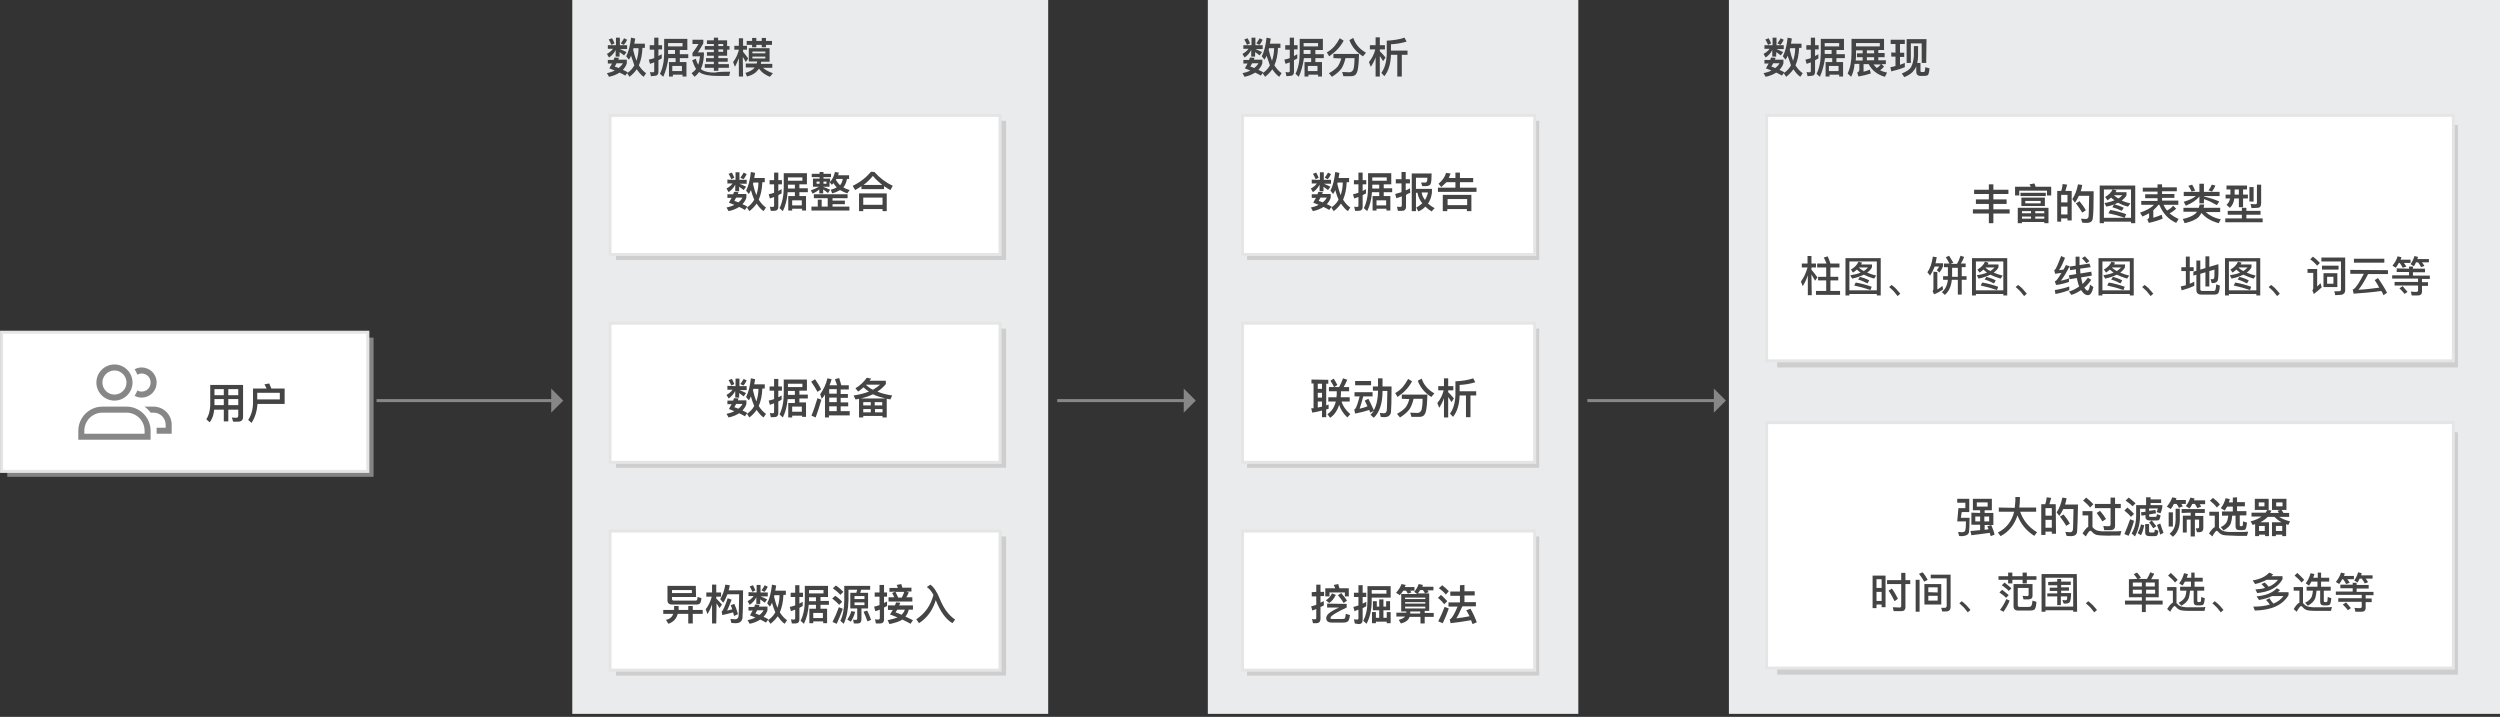 <?xml version="1.0" encoding="utf-8"?>
<!-- Generator: Adobe Illustrator 22.1.0, SVG Export Plug-In . SVG Version: 6.00 Build 0)  -->
<svg version="1.1" id="图层_1" xmlns="http://www.w3.org/2000/svg" xmlns:xlink="http://www.w3.org/1999/xlink" x="0px" y="0px"
	 width="830px" height="238px" viewBox="0 0 830 238" style="enable-background:new 0 0 830 238;" xml:space="preserve">
<rect x="0" y="0" width="830" height="238" fill="#333333" stroke="none"/>
<style type="text/css">
	.st0{fill:#EAEBEC;}
	.st1{opacity:0.6;fill:#BBBBBB;enable-background:new    ;}
	.st2{fill:#FFFFFF;stroke:#E5E5E5;}
	.st3{fill:#444444;}
	.st4{fill:#878787;}
	.st5{fill:none;stroke:#878787;stroke-miterlimit:10;}
</style>
<rect x="574" class="st0" width="256" height="237"/>
<g id="RectEndPoint2_8_" transform="translate(179.02,177)">
	<g>
		<rect x="411" y="-135.5" class="st1" width="226" height="80.5"/>
		<rect x="407.5" y="-138.7" class="st2" width="228" height="81.5"/>
	</g>
</g>
<g id="RectEndPoint2_9_" transform="translate(179.02,177)">
	<g>
		<rect x="411" y="-33.5" class="st1" width="226" height="80.5"/>
		<rect x="407.5" y="-36.7" class="st2" width="228" height="81.5"/>
	</g>
</g>
<rect x="401" class="st0" width="123" height="237"/>
<rect x="190" class="st0" width="158" height="237"/>
<g id="RectEndPoint2_2_" transform="translate(179.02,177)">
	<g>
		<rect x="25.5" y="-136.9" class="st1" width="129.5" height="46.2"/>
		<rect x="23.5" y="-138.7" class="st2" width="129.5" height="46.2"/>
	</g>
</g>
<g id="RectEndPoint2_3_" transform="translate(179.02,177)">
	<g>
		<rect x="25.5" y="-67.9" class="st1" width="129.5" height="46.2"/>
		<rect x="23.5" y="-69.7" class="st2" width="129.5" height="46.2"/>
	</g>
</g>
<g id="RectEndPoint2_4_" transform="translate(179.02,177)">
	<g>
		<rect x="25.5" y="1.1" class="st1" width="129.5" height="46.2"/>
		<rect x="23.5" y="-0.7" class="st2" width="129.5" height="46.2"/>
	</g>
</g>
<g id="RectEndPoint2_7_" transform="translate(179.02,177)">
	<g>
		<rect x="235" y="-136.9" class="st1" width="97" height="46.2"/>
		<rect x="233.5" y="-138.7" class="st2" width="97" height="46.2"/>
	</g>
</g>
<g id="RectEndPoint2_6_" transform="translate(179.02,177)">
	<g>
		<rect x="235" y="-67.9" class="st1" width="97" height="46.2"/>
		<rect x="233.5" y="-69.7" class="st2" width="97" height="46.2"/>
	</g>
</g>
<g id="RectEndPoint2_5_" transform="translate(179.02,177)">
	<g>
		<rect x="235" y="1.1" class="st1" width="97" height="46.2"/>
		<rect x="233.5" y="-0.7" class="st2" width="97" height="46.2"/>
	</g>
</g>
<g id="RectEndPoint2_1_" transform="translate(179.02,177)">
	<g>
		<rect x="-176.6" y="-64.9" class="st1" width="121.6" height="46.2"/>
		<rect x="-178.5" y="-66.7" class="st2" width="121.6" height="46.2"/>
	</g>
</g>
<g>
	<path class="st3" d="M69.6,140.2l-1.1-1c0.8-1.2,1.2-2.7,1.3-4.5v-6.9h10.9v10.6c0,1.1-0.6,1.6-1.7,1.6h-1.6l-0.4-1.4
		c0.6,0.1,1.1,0.1,1.5,0.1s0.6-0.3,0.6-0.8V136h-3.3v3.9h-1.5V136h-3.2C71,137.6,70.5,139.1,69.6,140.2z M71.2,129.2v2h3.1v-2H71.2z
		 M71.2,134.5h3.1v-2h-3.1V134.5z M79.1,129.2h-3.3v2h3.3V129.2z M79.1,132.5h-3.3v2h3.3V132.5z"/>
	<path class="st3" d="M83.5,140.4l-1.1-1c1-1.5,1.6-3.4,1.6-5.8V129h4.5c-0.2-0.5-0.5-1-0.7-1.4l1.6-0.3c0.2,0.5,0.4,1.1,0.7,1.7
		h4.4v5.1h-9C85.3,136.5,84.7,138.6,83.5,140.4z M85.4,130.4v2.2h7.5v-2.2H85.4z"/>
</g>
<g>
	<g>
		<path class="st4" d="M38,123c2.2,0,4,1.8,4,4s-1.8,4-4,4s-4-1.8-4-4S35.8,123,38,123 M38,121c-3.3,0-6,2.7-6,6s2.7,6,6,6
			s6-2.7,6-6S41.3,121,38,121L38,121z"/>
	</g>
	<g>
		<path class="st4" d="M42,137c3.3,0,6,2.7,6,6v1H28v-1c0-3.3,2.7-6,6-6H42 M42,135h-8c-4.4,0-8,3.6-8,8v3h24v-3
			C50,138.6,46.4,135,42,135L42,135z"/>
	</g>
	<path class="st4" d="M51,135h-3c0.8,0.6,1.4,1.2,2,2h1c2.2,0,4,1.8,4,4v1h-3c0,0.3,0,0.7,0,1v1h5v-3C57,137.7,54.3,135,51,135z"/>
	<path class="st4" d="M47,122c-0.8,0-1.6,0.2-2.3,0.6c0.4,0.6,0.7,1.2,0.9,1.8c0.4-0.2,0.9-0.4,1.4-0.4c1.7,0,3,1.3,3,3s-1.3,3-3,3
		c-0.5,0-1-0.1-1.4-0.4c-0.2,0.6-0.5,1.2-0.9,1.8c0.7,0.4,1.5,0.6,2.3,0.6c2.8,0,5-2.2,5-5S49.8,122,47,122z"/>
</g>
<g>
	<path class="st3" d="M245.2,63.8c-0.1,0.2-0.2,0.4-0.2,0.6h2.8v1.2c-0.2,0.8-0.7,1.5-1.3,2.2c0.5,0.2,1.1,0.5,1.6,0.8l-0.8,1.1
		c-0.5-0.3-1.2-0.7-1.9-1c-0.9,0.6-2.1,1.1-3.5,1.4l-0.7-1.2c1-0.2,1.9-0.5,2.6-0.9c-0.6-0.2-1.2-0.5-1.8-0.7
		c0.3-0.6,0.6-1.1,0.9-1.6h-1.4v-1.2h1.9c0.1-0.3,0.2-0.5,0.3-0.8L245.2,63.8z M244.2,59.7v-2.5h1.3v2.5h2.4V61h-2.4l0,0
		c0.7,0.3,1.5,0.6,2.2,1l-0.8,1.1c-0.6-0.5-1.1-0.8-1.5-1.1v1.5h-1.3v-2.2c-0.5,1-1.2,1.8-2.2,2.5l-0.7-1.2c0.9-0.5,1.6-1.1,2-1.7
		h-1.7v-1.3C241.6,59.7,244.2,59.7,244.2,59.7z M243.8,59l-1,0.5c-0.3-0.7-0.6-1.3-0.9-1.8l1.1-0.4C243.3,57.8,243.5,58.4,243.8,59z
		 M246.5,65.6h-2.1c-0.2,0.4-0.4,0.7-0.6,1.1c0.4,0.1,0.9,0.3,1.3,0.5C245.8,66.7,246.2,66.2,246.5,65.6z M247.9,57.8
		c-0.3,0.6-0.6,1.2-1.1,1.7l-1-0.5c0.4-0.6,0.8-1.1,1.1-1.7L247.9,57.8z M249.3,63.1c-0.2,0.5-0.4,0.9-0.7,1.3l-0.9-1.1
		c0.8-1.5,1.3-3.6,1.6-6.2l1.4,0.3c-0.1,0.6-0.2,1.2-0.3,1.7h3.5v1.4h-0.8c-0.1,2.3-0.5,4.2-1.2,5.8c0.7,1.1,1.5,2,2.4,2.6l-0.8,1.2
		c-0.9-0.6-1.6-1.5-2.3-2.5c-0.7,1-1.5,1.8-2.4,2.5l-0.8-1.2c1-0.7,1.8-1.5,2.4-2.6C250,65.3,249.6,64.3,249.3,63.1z M250,61.1
		c0.3,1.4,0.7,2.6,1.1,3.7c0.4-1.2,0.7-2.6,0.7-4.2h-1.7C250.1,60.7,250,60.9,250,61.1z"/>
	<path class="st3" d="M255.9,70l-0.3-1.4c0.4,0.1,0.7,0.1,1,0.1s0.4-0.2,0.4-0.5v-2.8c-0.5,0.2-0.9,0.3-1.4,0.5l-0.4-1.4
		c0.6-0.1,1.2-0.3,1.8-0.5v-2.8h-1.5v-1.4h1.5v-2.5h1.4v2.5h1.2v1.4h-1.2v2.2c0.4-0.2,0.8-0.4,1.1-0.6v1.4c-0.4,0.2-0.8,0.4-1.1,0.6
		v3.8c0,1-0.5,1.4-1.4,1.4H255.9L255.9,70z M259.9,70.1l-1.1-1c0.9-1.8,1.4-4.1,1.4-6.9v-4.7h7.7v3.7h-2.5v1.3h2.8v1.3h-2.8v1.3h2.2
		v4.8h-1.3v-0.6H263v0.6h-1.3v-4.8h2.2v-1.3h-2.4C261.3,66.3,260.8,68.3,259.9,70.1z M261.6,61.3v0.9c0,0.1,0,0.3,0,0.4h2.3v-1.3
		C263.9,61.3,261.6,61.3,261.6,61.3z M261.6,58.9V60h4.8v-1.1H261.6z M266.2,68.2v-1.7H263v1.7H266.2z"/>
	<path class="st3" d="M272.1,59.3v-0.5h-2.6v-1.1h2.6v-0.6h1.3v0.6h2.5v1.1h-2.5v0.5h2.2v1.1c0.8-0.9,1.3-2,1.6-3.3l1.3,0.2
		c-0.1,0.3-0.2,0.6-0.2,0.9h3.6v1.2h-0.7c-0.2,1.1-0.6,2.1-1.2,2.8c0.6,0.4,1.3,0.7,2.1,0.9l-0.8,1.1c-0.9-0.3-1.7-0.7-2.4-1.1
		c-0.7,0.4-1.5,0.8-2.6,1.1l-0.5-1.2c0.8-0.2,1.5-0.5,2-0.8c-0.4-0.4-0.8-0.9-1.1-1.4c-0.2,0.2-0.4,0.4-0.5,0.6l-0.8-1V62h-2.2l0,0
		c0.8,0.3,1.6,0.6,2.4,1l-0.7,1.1c-0.6-0.5-1.2-0.9-1.6-1.2v1.3H272v-1.3c-0.7,0.6-1.5,1.1-2.2,1.4l-0.6-1.1
		c0.9-0.3,1.8-0.7,2.7-1.2h-2v-2.7C269.9,59.3,272.1,59.3,272.1,59.3z M270.2,65.8v-1.3h11.2v1.3h-5v0.8h4.1v1.2h-4.1v0.8h5.6v1.3
		h-12.6v-1.3h2.1v-2.3h1.3v2.3h2v-2.8H270.2L270.2,65.8z M272.1,60.3h-1V61h1V60.3z M274.4,60.3h-1V61h1V60.3z M278.9,61.5
		c0.4-0.5,0.8-1.2,0.9-2.1h-2.1l-0.2,0.3C277.9,60.4,278.4,61,278.9,61.5z"/>
	<path class="st3" d="M290.3,57.1c1.8,2,3.8,3.5,6.1,4.6l-0.8,1.4c-0.7-0.4-1.4-0.8-2.1-1.3v1H286v-1c-0.7,0.5-1.4,0.9-2.1,1.3
		l-0.8-1.4c2.5-1.2,4.5-2.8,6.1-4.7L290.3,57.1L290.3,57.1z M294.4,70.1H293v-0.7h-6.4v0.7h-1.4v-5.9h9.2L294.4,70.1L294.4,70.1z
		 M293,68v-2.4h-6.4V68H293z M292.9,61.4c-1.1-0.9-2.2-1.9-3.1-3c-0.9,1.1-1.9,2.1-3.1,3H292.9z"/>
</g>
<g>
	<path class="st3" d="M245.2,132.3c-0.1,0.2-0.2,0.4-0.2,0.6h2.8v1.2c-0.2,0.8-0.7,1.5-1.3,2.2c0.5,0.2,1.1,0.5,1.6,0.8l-0.8,1.1
		c-0.5-0.3-1.2-0.7-1.9-1c-0.9,0.6-2.1,1.1-3.5,1.4l-0.7-1.2c1-0.2,1.9-0.5,2.6-0.9c-0.6-0.2-1.2-0.5-1.8-0.7
		c0.3-0.6,0.6-1.1,0.9-1.6h-1.4V133h1.9c0.1-0.3,0.2-0.5,0.3-0.8L245.2,132.3z M244.2,128.2v-2.5h1.3v2.5h2.4v1.3h-2.4l0,0
		c0.7,0.3,1.5,0.6,2.2,1l-0.8,1.1c-0.6-0.5-1.1-0.8-1.5-1.1v1.5h-1.3v-2.2c-0.5,1-1.2,1.8-2.2,2.5l-0.7-1.2c0.9-0.5,1.6-1.1,2-1.7
		h-1.7v-1.3L244.2,128.2L244.2,128.2z M243.8,127.5l-1,0.5c-0.3-0.7-0.6-1.3-0.9-1.8l1.1-0.4C243.3,126.3,243.5,126.9,243.8,127.5z
		 M246.5,134.1h-2.1c-0.2,0.4-0.4,0.7-0.6,1.1c0.4,0.1,0.9,0.3,1.3,0.5C245.8,135.2,246.2,134.7,246.5,134.1z M247.9,126.3
		c-0.3,0.6-0.6,1.2-1.1,1.7l-1-0.5c0.4-0.6,0.8-1.1,1.1-1.7L247.9,126.3z M249.3,131.6c-0.2,0.5-0.4,0.9-0.7,1.3l-0.9-1.1
		c0.8-1.5,1.3-3.6,1.6-6.2l1.4,0.3c-0.1,0.6-0.2,1.2-0.3,1.7h3.5v1.4h-0.8c-0.1,2.3-0.5,4.2-1.2,5.8c0.7,1.1,1.5,2,2.4,2.6l-0.8,1.2
		c-0.9-0.6-1.6-1.5-2.3-2.5c-0.7,1-1.5,1.8-2.4,2.5l-0.8-1.2c1-0.7,1.8-1.5,2.4-2.6C250,133.8,249.6,132.8,249.3,131.6z M250,129.6
		c0.3,1.4,0.7,2.6,1.1,3.7c0.4-1.2,0.7-2.6,0.7-4.2h-1.7C250.1,129.2,250,129.4,250,129.6z"/>
	<path class="st3" d="M255.9,138.5l-0.3-1.4c0.4,0.1,0.7,0.1,1,0.1s0.4-0.2,0.4-0.5v-2.8c-0.5,0.2-0.9,0.3-1.4,0.5l-0.4-1.4
		c0.6-0.1,1.2-0.3,1.8-0.5v-2.8h-1.5v-1.4h1.5v-2.5h1.4v2.5h1.2v1.4h-1.2v2.2c0.4-0.2,0.8-0.4,1.1-0.6v1.4c-0.4,0.2-0.8,0.4-1.1,0.6
		v3.8c0,1-0.5,1.4-1.4,1.4H255.9L255.9,138.5z M259.9,138.6l-1.1-1c0.9-1.8,1.4-4.1,1.4-6.9V126h7.7v3.7h-2.5v1.3h2.8v1.3h-2.8v1.3
		h2.2v4.8h-1.3V138H263v0.6h-1.3v-4.8h2.2v-1.3h-2.4C261.3,134.8,260.8,136.8,259.9,138.6z M261.6,129.8v0.9c0,0.1,0,0.3,0,0.4h2.3
		v-1.3L261.6,129.8L261.6,129.8z M261.6,127.4v1.1h4.8v-1.1H261.6z M266.2,136.7V135H263v1.7H266.2z"/>
	<path class="st3" d="M272.6,129.3l-1.2,0.8c-0.5-1-1.2-2.1-2.1-3.4l1.3-0.8C271.5,127.2,272.2,128.3,272.6,129.3z M272.7,132.7
		c-0.6,2.1-1.2,4-1.9,5.9l-1.4-0.6c0.8-1.9,1.4-3.8,2-5.8L272.7,132.7z M275.3,138.6h-1.4V131c-0.3,0.5-0.7,1-1.1,1.4l-0.5-1.5
		c1.1-1.6,2-3.4,2.4-5.3l1.4,0.3c-0.2,0.7-0.4,1.3-0.7,2h2.5c-0.2-0.7-0.5-1.3-0.7-2l1.4-0.4c0.3,0.9,0.5,1.7,0.7,2.4h2.5v1.4h-2.7
		v1.5h2.4v1.3h-2.4v1.5h2.5v1.3h-2.5v1.6h3v1.4h-6.9v0.7L275.3,138.6L275.3,138.6z M275.3,129.2v1.5h2.5v-1.5H275.3z M275.3,133.5
		h2.5V132h-2.5V133.5z M275.3,136.5h2.5v-1.6h-2.5V136.5z"/>
	<path class="st3" d="M296.2,131.3l-0.6,1.3c-0.4-0.1-0.8-0.1-1.2-0.2v6.2H293v-0.5h-6.4v0.5h-1.4v-6.2c-0.4,0.1-0.8,0.2-1.2,0.2
		l-0.6-1.3c1.9-0.3,3.6-0.7,5.1-1.3c-0.7-0.4-1.3-0.9-1.8-1.4c-0.6,0.5-1.2,1-1.8,1.4l-0.9-1.1c1.4-0.8,2.7-2,3.8-3.5l1.4,0.3
		c-0.2,0.3-0.3,0.5-0.5,0.7h5.4v1.1c-0.8,1-1.7,1.8-2.8,2.5C292.6,130.6,294.3,131,296.2,131.3z M289.8,130.9c-1.2,0.6-2.5,1-4,1.4
		h8.2C292.4,131.9,291,131.5,289.8,130.9z M289.1,134.6v-1.1h-2.5v1.1H289.1z M289.1,136.9v-1.1h-2.5v1.1H289.1z M289.8,129.4
		c0.9-0.5,1.7-1.1,2.4-1.7h-4.6l-0.1,0.1C288.2,128.4,288.9,129,289.8,129.4z M290.4,134.6h2.5v-1.1h-2.5V134.6z M293,136.9v-1.1
		h-2.5v1.1H293z"/>
</g>
<g>
	<path class="st3" d="M223.8,202.5c0-0.4,0-0.8,0-1.3h1.5c0,0.5,0,1,0,1.3h3.2v-1.3h1.5v1.3h3.3v1.3H230v3.2h-1.5v-3.2H225
		c-0.4,1.6-1.4,2.7-3.1,3.3l-0.8-1.3c1.3-0.3,2.1-1,2.4-2h-3.3v-1.3H223.8z M231.1,198.2h-8v0.6c0,0.4,0.2,0.6,0.6,0.6h7.3
		c0.2,0,0.3-0.1,0.4-0.2c0.1-0.1,0.1-0.4,0.2-1l1.3,0.4c-0.1,0.6-0.2,1.1-0.3,1.4c-0.2,0.4-0.5,0.7-1.2,0.7h-8.3
		c-1,0-1.5-0.5-1.5-1.4v-4.8h9.4L231.1,198.2L231.1,198.2z M229.7,196.9v-1h-6.6v1H229.7z"/>
	<path class="st3" d="M237.8,207h-1.4v-6.3c-0.4,1.1-0.9,2.2-1.5,3.2l-0.6-1.6c0.9-1.2,1.6-2.6,2-4.2h-1.8v-1.4h1.9v-2.6h1.4v2.6
		h1.6v1.4h-1.6v0.6c0.6,0.6,1.2,1.3,1.9,2l-0.8,1.2c-0.4-0.6-0.7-1.1-1-1.6L237.8,207L237.8,207z M242.3,194.3
		c-0.1,0.6-0.2,1.1-0.4,1.7h4.8c0,5-0.1,8.1-0.2,9.2c-0.2,1.1-0.9,1.7-2.2,1.7c-0.3,0-0.8,0-1.5-0.1l-0.3-1.3c0.6,0,1.2,0.1,1.6,0.1
		c0.6,0,1-0.4,1.1-1c0.1-0.7,0.1-3.1,0.2-7.3h-3.9c-0.4,1-0.8,2-1.4,2.8l-1-1.2c0.8-1.3,1.4-2.9,1.7-4.8L242.3,194.3z M239.6,203
		c0.4-0.2,1.1-1.7,2-4.4l1.3,0.5c-0.6,1.6-1.1,2.8-1.5,3.6c0.6-0.1,1.2-0.3,1.7-0.4c-0.2-0.5-0.3-1-0.5-1.4l1.2-0.4
		c0.5,1.1,0.9,2.2,1.2,3.4l-1.3,0.6c-0.1-0.4-0.2-0.8-0.3-1.2c-1,0.3-2.2,0.6-3.6,0.9L239.6,203z"/>
	<path class="st3" d="M252.2,200.8c-0.1,0.2-0.2,0.4-0.2,0.6h2.8v1.2c-0.2,0.8-0.7,1.5-1.3,2.2c0.5,0.2,1.1,0.5,1.6,0.8l-0.8,1.1
		c-0.5-0.3-1.2-0.7-1.9-1c-0.9,0.6-2.1,1.1-3.5,1.4l-0.7-1.2c1-0.2,1.9-0.5,2.6-0.9c-0.6-0.2-1.2-0.5-1.8-0.7
		c0.3-0.6,0.6-1.1,0.9-1.6h-1.4v-1.2h1.9c0.1-0.3,0.2-0.5,0.3-0.8L252.2,200.8z M251.2,196.7v-2.5h1.3v2.5h2.4v1.3h-2.4l0,0
		c0.7,0.3,1.5,0.6,2.2,1l-0.8,1.1c-0.6-0.5-1.1-0.8-1.5-1.1v1.5h-1.3v-2.2c-0.5,1-1.2,1.8-2.2,2.5l-0.7-1.2c0.9-0.5,1.6-1.1,2-1.7
		h-1.7v-1.3L251.2,196.7L251.2,196.7z M250.8,196l-1,0.5c-0.3-0.7-0.6-1.3-0.9-1.8l1.1-0.4C250.3,194.8,250.5,195.4,250.8,196z
		 M253.5,202.6h-2.1c-0.2,0.4-0.4,0.7-0.6,1.1c0.4,0.1,0.9,0.3,1.3,0.5C252.8,203.7,253.2,203.2,253.5,202.6z M254.9,194.8
		c-0.3,0.6-0.6,1.2-1.1,1.7l-1-0.5c0.4-0.6,0.8-1.1,1.1-1.7L254.9,194.8z M256.3,200.1c-0.2,0.5-0.4,0.9-0.7,1.3l-0.9-1.1
		c0.8-1.5,1.3-3.6,1.6-6.2l1.4,0.3c-0.1,0.6-0.2,1.2-0.3,1.7h3.5v1.4h-0.8c-0.1,2.3-0.5,4.2-1.2,5.8c0.7,1.1,1.5,2,2.4,2.6l-0.8,1.2
		c-0.9-0.6-1.6-1.5-2.3-2.5c-0.7,1-1.5,1.8-2.4,2.5l-0.8-1.2c1-0.7,1.8-1.5,2.4-2.6C257,202.3,256.6,201.3,256.3,200.1z M257,198.1
		c0.3,1.4,0.7,2.6,1.1,3.7c0.4-1.2,0.7-2.6,0.7-4.2h-1.7C257.1,197.7,257,197.9,257,198.1z"/>
	<path class="st3" d="M262.9,207l-0.3-1.4c0.4,0.1,0.7,0.1,1,0.1s0.4-0.2,0.4-0.5v-2.8c-0.5,0.2-0.9,0.3-1.4,0.5l-0.4-1.4
		c0.6-0.1,1.2-0.3,1.8-0.5v-2.8h-1.5v-1.4h1.5v-2.5h1.4v2.5h1.2v1.4h-1.2v2.2c0.4-0.2,0.8-0.4,1.1-0.6v1.4c-0.4,0.2-0.8,0.4-1.1,0.6
		v3.8c0,1-0.5,1.4-1.4,1.4H262.9L262.9,207z M266.9,207.1l-1.1-1c0.9-1.8,1.4-4.1,1.4-6.9v-4.7h7.7v3.7h-2.5v1.3h2.8v1.3h-2.8v1.3
		h2.2v4.8h-1.3v-0.6H270v0.6h-1.3v-4.8h2.2v-1.3h-2.4C268.3,203.3,267.8,205.3,266.9,207.1z M268.6,198.3v0.9c0,0.1,0,0.3,0,0.4h2.3
		v-1.3L268.6,198.3L268.6,198.3z M268.6,195.9v1.1h4.8v-1.1H268.6z M273.2,205.2v-1.7H270v1.7H273.2z"/>
	<path class="st3" d="M279.6,199.8l-1,1c-0.5-0.6-1.3-1.3-2.3-2.1l1-0.9C278.2,198.4,279,199.1,279.6,199.8z M279.8,202.1
		c-0.6,1.8-1.3,3.4-2,5l-1.4-0.6c0.8-1.6,1.5-3.2,2.1-4.9L279.8,202.1z M280,196.5l-1,1c-0.6-0.7-1.4-1.4-2.5-2.2l1-0.9
		C278.5,195,279.3,195.8,280,196.5z M284.3,196.8c0.1-0.3,0.2-0.7,0.3-1h-2.9v3.5c-0.1,3.2-0.6,5.8-1.6,7.8l-1.1-1
		c0.8-1.6,1.3-3.9,1.3-6.8v-4.8h8.6v1.3h-3c-0.1,0.3-0.2,0.7-0.3,1h2.6v5.2H286v3.6c0,0.9-0.4,1.4-1.3,1.4h-1.2l-0.3-1.3
		c0.3,0.1,0.7,0.1,1,0.1s0.4-0.2,0.4-0.5V202h-2.3v-5.2H284.3L284.3,196.8z M283.9,203.1c-0.3,1.3-0.8,2.3-1.4,3.3l-1.2-0.7
		c0.6-0.9,1.1-1.8,1.3-2.8L283.9,203.1z M287,198.9v-1h-3.3v1H287z M287,200h-3.3v0.9h3.3V200z M289.2,205.8l-1.2,0.5
		c-0.4-1.2-0.9-2.3-1.3-3.2l1.2-0.4C288.4,203.7,288.8,204.7,289.2,205.8z"/>
	<path class="st3" d="M290.8,207l-0.3-1.4c0.4,0.1,0.7,0.1,1.1,0.1c0.3,0,0.5-0.2,0.5-0.5v-2.8c-0.5,0.2-1,0.4-1.5,0.5l-0.4-1.5
		c0.6-0.1,1.2-0.3,1.8-0.5v-2.8h-1.6v-1.4h1.6v-2.5h1.5v2.5h1v1.4h-1v2.1c0.3-0.2,0.7-0.3,1-0.5v1.5c-0.3,0.2-0.7,0.3-1,0.5v3.9
		c0,1-0.5,1.4-1.4,1.4H290.8L290.8,207z M298.9,200.1c-0.1,0.3-0.2,0.6-0.4,0.9h4.6v1.4h-1.4c-0.2,0.9-0.6,1.7-1.1,2.3
		c0.9,0.4,1.7,0.8,2.5,1.2l-0.8,1.2c-0.7-0.4-1.6-0.9-2.7-1.4c-0.9,0.6-2.4,1.1-4.3,1.5l-0.6-1.3c1.4-0.3,2.5-0.6,3.3-0.9
		c-0.8-0.3-1.6-0.7-2.5-1c0.3-0.5,0.6-1,0.9-1.5h-1.6V201h2.3c0.2-0.4,0.3-0.7,0.4-1L298.9,200.1z M295.3,196.5v-1.3h2.8
		c-0.1-0.4-0.3-0.7-0.4-1l1.5-0.3c0.1,0.4,0.3,0.8,0.4,1.2h3v1.3H301l0.7,0.3c-0.2,0.6-0.5,1.1-0.8,1.6h2v1.4H295v-1.4h1.9
		c-0.2-0.5-0.5-1-0.7-1.4l1-0.5L295.3,196.5L295.3,196.5z M297.9,202.4c-0.2,0.3-0.4,0.6-0.6,0.9c0.7,0.2,1.3,0.5,2,0.8
		c0.5-0.5,0.9-1,1.1-1.7H297.9z M299.4,198.4c0.3-0.6,0.6-1.2,0.8-1.9h-2.9c0.3,0.6,0.6,1.2,0.9,1.9H299.4z"/>
	<path class="st3" d="M307.7,194.9l1.2-0.8c1.1,0.8,2.2,2.4,3.1,4.7c1.3,3.2,3,5.5,5.1,6.9l-0.9,1.2c-2.2-1.3-4-3.8-5.5-7.6v-0.1
		c-1,3.3-2.8,5.9-5.6,7.7l-0.9-1.3c2.9-1.9,4.8-4.6,5.7-8.1C309.3,196.4,308.6,195.5,307.7,194.9z"/>
</g>
<g>
	<path class="st3" d="M205.5,19.2c-0.1,0.2-0.2,0.4-0.2,0.6h2.8V21c-0.2,0.8-0.7,1.5-1.3,2.2c0.5,0.2,1.1,0.5,1.6,0.8l-0.8,1.1
		c-0.5-0.3-1.2-0.7-1.9-1c-0.9,0.6-2.1,1.1-3.5,1.4l-0.7-1.2c1-0.2,1.9-0.5,2.6-0.9c-0.6-0.2-1.2-0.5-1.8-0.7
		c0.3-0.6,0.6-1.1,0.9-1.6h-1.4v-1.2h1.9c0.1-0.3,0.2-0.5,0.3-0.8L205.5,19.2z M204.5,15v-2.5h1.3V15h2.4v1.3h-2.4l0,0
		c0.7,0.3,1.5,0.6,2.2,1l-0.8,1.1c-0.6-0.5-1.1-0.8-1.5-1.1v1.5h-1.3v-2.2c-0.5,1-1.2,1.8-2.2,2.5l-0.7-1.2c0.9-0.5,1.6-1.1,2-1.7
		h-1.7V15C201.9,15,204.5,15,204.5,15z M204,14.4l-1,0.5c-0.3-0.7-0.6-1.3-0.9-1.8l1.1-0.4C203.5,13.2,203.8,13.8,204,14.4z
		 M206.8,21h-2.1c-0.2,0.4-0.4,0.7-0.6,1.1c0.4,0.1,0.9,0.3,1.3,0.5C206,22.1,206.5,21.6,206.8,21z M208.2,13.2
		c-0.3,0.6-0.6,1.2-1.1,1.7l-1-0.5c0.4-0.6,0.8-1.1,1.1-1.7L208.2,13.2z M209.5,18.5c-0.2,0.5-0.4,0.9-0.7,1.3l-0.9-1.1
		c0.8-1.5,1.3-3.6,1.6-6.2l1.4,0.3c-0.1,0.6-0.2,1.2-0.3,1.7h3.5v1.4h-0.8c-0.1,2.3-0.5,4.2-1.2,5.8c0.7,1.1,1.5,2,2.4,2.6l-0.8,1.2
		c-0.9-0.6-1.6-1.5-2.3-2.5c-0.7,1-1.5,1.8-2.4,2.5l-0.8-1.2c1-0.7,1.8-1.5,2.4-2.6C210.3,20.7,209.9,19.7,209.5,18.5z M210.2,16.5
		c0.3,1.4,0.7,2.6,1.1,3.7c0.4-1.2,0.7-2.6,0.7-4.2h-1.7C210.3,16.1,210.3,16.3,210.2,16.5z"/>
	<path class="st3" d="M216.1,25.3l-0.3-1.4c0.4,0.1,0.7,0.1,1,0.1s0.4-0.2,0.4-0.5v-2.8c-0.5,0.2-0.9,0.3-1.4,0.5l-0.4-1.4
		c0.6-0.1,1.2-0.3,1.8-0.5v-2.8h-1.5V15h1.5v-2.5h1.4V15h1.2v1.4h-1.2v2.2c0.4-0.2,0.8-0.4,1.1-0.6v1.4c-0.4,0.2-0.8,0.4-1.1,0.6
		v3.8c0,1-0.5,1.4-1.4,1.4L216.1,25.3L216.1,25.3z M220.2,25.5l-1.1-1c0.9-1.8,1.4-4.1,1.4-6.9v-4.7h7.7v3.7h-2.5V18h2.8v1.3h-2.8
		v1.3h2.2v4.8h-1.3v-0.6h-3.2v0.6h-1.3v-4.8h2.2v-1.3h-2.4C221.6,21.6,221,23.7,220.2,25.5z M221.8,16.6v0.9c0,0.1,0,0.3,0,0.4h2.3
		v-1.3H221.8z M221.8,14.3v1.1h4.8v-1.1C226.6,14.3,221.8,14.3,221.8,14.3z M226.4,23.6v-1.7h-3.2v1.7H226.4z"/>
	<path class="st3" d="M242.4,23.8l-0.3,1.4H238c-2.6,0-4.5-0.4-5.6-1.1l-0.3-0.2c-0.4,0.6-0.9,1.1-1.5,1.6l-1-1.2
		c0.6-0.4,1.1-0.9,1.5-1.4c-0.5-0.8-0.9-1.7-1.3-2.9l1.2-0.5c0.2,0.8,0.5,1.5,0.8,2c0.3-0.8,0.5-1.8,0.6-2.8h-2.5v-1.1
		c0.7-1,1.4-1.9,2-3h-2v-1.4h3.6v1.2c-0.6,1.1-1.2,2.1-1.8,3h2v0.9c-0.1,1.8-0.4,3.3-1,4.6c0.2,0.2,0.3,0.3,0.5,0.4
		c0.9,0.5,2.2,0.8,4,0.8C239,23.8,240.7,23.8,242.4,23.8z M238.5,18.5v0.8h3.1v1.2h-3.1v0.8h3.5v1.2h-3.5v1H237v-1h-3v-1.2h3v-0.8
		h-2.6v-1.2h2.6v-0.8h-2.3v-1.2h2.3v-0.8h-3v-1.2h3v-0.7h-2.3v-1.2h2.3v-0.9h1.4v0.9h3v1.9h0.8v1.2h-0.8v2H238.5z M238.5,15.3h1.6
		v-0.7h-1.6V15.3z M238.5,17.2h1.6v-0.8h-1.6V17.2z"/>
	<path class="st3" d="M246.7,25.4h-1.4v-6.1c-0.4,1-0.8,2-1.3,2.9l-0.6-1.6c0.9-1.2,1.5-2.5,1.9-4v-0.1h-1.5v-1.3h1.5v-2.5h1.4v2.5
		h1.3v1.3h-1.3v0.7c0.6,0.7,1.1,1.4,1.7,2.2l-0.8,1.2c-0.4-0.7-0.7-1.3-1-1.7L246.7,25.4L246.7,25.4z M251.4,23.5
		c-0.6,0.8-1.8,1.5-3.4,1.9l-0.5-1.2c1.3-0.4,2.3-0.9,2.9-1.6c0.1-0.1,0.1-0.1,0.1-0.2h-2.9v-1.3h3.6c0.1-0.2,0.1-0.5,0.2-0.7h-2.8
		V16h6.9v4.5h-2.8c0,0.3-0.1,0.5-0.1,0.7h3.8v1.3h-3.1c0.8,0.7,1.8,1.3,3.3,1.8l-1,1.2c-1.7-0.7-2.9-1.6-3.6-2.7
		C251.7,23.1,251.6,23.3,251.4,23.5z M249.7,13.6v-1h1.4v1h1.8v-1h1.4v1h2v1.3h-2v0.8h-1.4v-0.8h-1.8v0.8h-1.4v-0.8h-1.8v-1.3H249.7
		z M254.1,17.7v-0.6h-4.3v0.6H254.1z M254.1,18.8h-4.3v0.6h4.3V18.8z"/>
</g>
<g>
	<path class="st3" d="M439.2,63.8c-0.1,0.2-0.2,0.4-0.2,0.6h2.8v1.2c-0.2,0.8-0.7,1.5-1.3,2.2c0.5,0.2,1.1,0.5,1.6,0.8l-0.8,1.1
		c-0.5-0.3-1.2-0.7-1.9-1c-0.9,0.6-2.1,1.1-3.5,1.4l-0.7-1.2c1-0.2,1.9-0.5,2.6-0.9c-0.6-0.2-1.2-0.5-1.8-0.7
		c0.3-0.6,0.6-1.1,0.9-1.6h-1.4v-1.2h1.9c0.1-0.3,0.2-0.5,0.3-0.8L439.2,63.8z M438.2,59.7v-2.5h1.3v2.5h2.4V61h-2.4l0,0
		c0.7,0.3,1.5,0.6,2.2,1l-0.8,1.1c-0.6-0.5-1.1-0.8-1.5-1.1v1.5h-1.3v-2.2c-0.5,1-1.2,1.8-2.2,2.5l-0.7-1.2c0.9-0.5,1.6-1.1,2-1.7
		h-1.7v-1.3C435.6,59.7,438.2,59.7,438.2,59.7z M437.8,59l-1,0.5c-0.3-0.7-0.6-1.3-0.9-1.8l1.1-0.4C437.3,57.8,437.5,58.4,437.8,59z
		 M440.5,65.6h-2.1c-0.2,0.4-0.4,0.7-0.6,1.1c0.4,0.1,0.9,0.3,1.3,0.5C439.8,66.7,440.2,66.2,440.5,65.6z M441.9,57.8
		c-0.3,0.6-0.6,1.2-1.1,1.7l-1-0.5c0.4-0.6,0.8-1.1,1.1-1.7L441.9,57.8z M443.3,63.1c-0.2,0.5-0.4,0.9-0.7,1.3l-0.9-1.1
		c0.8-1.5,1.3-3.6,1.6-6.2l1.4,0.3c-0.1,0.6-0.2,1.2-0.3,1.7h3.5v1.4h-0.8c-0.1,2.3-0.5,4.2-1.2,5.8c0.7,1.1,1.5,2,2.4,2.6l-0.8,1.2
		c-0.9-0.6-1.6-1.5-2.3-2.5c-0.7,1-1.5,1.8-2.4,2.5l-0.8-1.2c1-0.7,1.8-1.5,2.4-2.6C444,65.3,443.6,64.3,443.3,63.1z M444,61.1
		c0.3,1.4,0.7,2.6,1.1,3.7c0.4-1.2,0.7-2.6,0.7-4.2h-1.7C444.1,60.7,444,60.9,444,61.1z"/>
	<path class="st3" d="M449.9,70l-0.3-1.4c0.4,0.1,0.7,0.1,1,0.1s0.4-0.2,0.4-0.5v-2.8c-0.5,0.2-0.9,0.3-1.4,0.5l-0.4-1.4
		c0.6-0.1,1.2-0.3,1.8-0.5v-2.8h-1.5v-1.4h1.5v-2.5h1.4v2.5h1.2v1.4h-1.2v2.2c0.4-0.2,0.8-0.4,1.1-0.6v1.4c-0.4,0.2-0.8,0.4-1.1,0.6
		v3.8c0,1-0.5,1.4-1.4,1.4H449.9L449.9,70z M453.9,70.1l-1.1-1c0.9-1.8,1.4-4.1,1.4-6.9v-4.7h7.7v3.7h-2.5v1.3h2.8v1.3h-2.8v1.3h2.2
		v4.8h-1.3v-0.6H457v0.6h-1.3v-4.8h2.2v-1.3h-2.4C455.3,66.3,454.8,68.3,453.9,70.1z M455.6,61.3v0.9c0,0.1,0,0.3,0,0.4h2.3v-1.3
		C457.9,61.3,455.6,61.3,455.6,61.3z M455.6,58.9V60h4.8v-1.1H455.6z M460.2,68.2v-1.7H457v1.7H460.2z"/>
	<path class="st3" d="M468.2,64c-0.5,0.2-1,0.4-1.4,0.7v3.9c0,1-0.5,1.4-1.4,1.4h-1.3l-0.3-1.4c0.4,0.1,0.8,0.1,1.1,0.1
		c0.3,0,0.5-0.2,0.5-0.5v-3c-0.6,0.2-1.2,0.4-1.8,0.6l-0.4-1.4c0.7-0.2,1.4-0.4,2.1-0.6v-2.9h-1.9v-1.4h1.9v-2.4h1.4v2.4h1.4v1.4
		h-1.4v2.3c0.5-0.2,1-0.4,1.4-0.7L468.2,64L468.2,64z M470.1,70.1h-1.4V57.6h6.6c0,1.7-0.1,2.8-0.3,3.4c-0.2,0.5-0.8,0.8-1.7,0.8
		h-1.1l-0.4-1.2c0.2,0,0.5,0,0.8,0s0.6,0,0.7,0s0.3-0.1,0.4-0.3s0.2-0.6,0.2-1.3h-3.8v3.7h5.3V64c-0.2,1.4-0.6,2.6-1.3,3.6
		c0.6,0.5,1.4,1.1,2.2,1.5l-1,1.1c-0.8-0.5-1.5-1-2.1-1.6c-0.6,0.7-1.4,1.2-2.3,1.6l-0.7-1.3c0.8-0.4,1.4-0.9,2-1.4
		c-0.9-1.1-1.4-2.3-1.6-3.5h-0.5L470.1,70.1L470.1,70.1z M473.1,66.4c0.4-0.7,0.8-1.6,1-2.5H472C472.1,64.8,472.5,65.6,473.1,66.4z"
		/>
	<path class="st3" d="M478.5,62.1l-0.9-1.1c1.2-1,2.1-2.2,2.5-3.6l1.5,0.2c-0.2,0.5-0.4,1-0.6,1.5h2.2v-1.8h1.5v1.8h4.4v1.4h-4.4
		v1.8h5.5v1.4h-12.8v-1.4h5.8v-1.8h-3C479.7,61,479.1,61.5,478.5,62.1z M488.5,70.1H487v-0.7h-6.5v0.7H479v-5.4h9.5V70.1L488.5,70.1
		z M487.1,68.1v-2h-6.5v2H487.1z"/>
</g>
<g>
	<path class="st3" d="M441,126.1v1.3h-0.7v7.2c0.3-0.1,0.5-0.2,0.8-0.3v1.4c-0.3,0.1-0.5,0.2-0.8,0.2v2.6h-1.4v-2.2
		c-1.1,0.3-2.1,0.5-3.2,0.7l-0.4-1.4l0.8-0.1v-8.2h-0.7V126L441,126.1L441,126.1z M438.9,129.1v-1.7h-1.4v1.7H438.9z M438.9,132
		v-1.6h-1.4v1.6H438.9z M438.9,135v-1.7h-1.4v2C437.9,135.2,438.4,135.1,438.9,135z M442.9,128.5c-0.3-0.6-0.7-1.4-1.2-2.1l1.1-0.7
		c0.5,0.8,0.9,1.5,1.2,2.1l-1,0.7h1.6c0.5-0.9,0.9-1.9,1.3-2.9l1.4,0.5c-0.4,0.9-0.8,1.7-1.2,2.4h1.8v1.4h-2.7v0.2
		c0,0.6,0,1.2-0.1,1.8h3v1.4h-2.7c0.4,1.4,1.3,2.8,2.9,4.2l-1,1.1c-1.4-1.4-2.3-2.8-2.7-4.2c-0.6,1.9-1.6,3.4-3,4.3l-0.9-1.2
		c1.4-0.9,2.3-2.3,2.8-4.2H441v-1.4h2.7c0.1-0.5,0.1-1,0.1-1.5v-0.5h-2.6v-1.4L442.9,128.5L442.9,128.5z"/>
	<path class="st3" d="M455.7,130.2v1.4h-3.1c-0.5,1.8-0.9,3.2-1.2,4.1c0.9-0.2,1.8-0.5,2.6-0.8c-0.3-0.7-0.6-1.3-0.9-1.9l1.2-0.6
		c0.6,1.1,1.2,2.4,1.8,3.8c0.9-1.6,1.4-3.8,1.4-6.4v-0.1h-1.7v-1.4h1.7v-2.7h1.5v2.7h3c0,4.6-0.1,7.5-0.2,8.6
		c-0.2,1-0.9,1.6-2.2,1.6c-0.2,0-0.6,0-1.2-0.1l-0.3-1.3c0.5,0,0.9,0.1,1.3,0.1c0.6,0,0.9-0.3,1-0.9c0.1-0.6,0.1-2.8,0.2-6.5H459
		v0.1c0,4-1,7-2.9,8.8l-1.1-1c0.4-0.4,0.8-0.8,1.1-1.3l-1.2,0.6c-0.1-0.3-0.2-0.6-0.3-0.9c-1.5,0.5-3.1,0.9-4.7,1.2l-0.3-1.4
		c0.1,0,0.2-0.1,0.3-0.1c0.4-0.5,0.9-1.9,1.5-4.2h-1.7v-1.4L455.7,130.2L455.7,130.2z M455.2,126.5v1.4h-5.3v-1.4
		C449.9,126.5,455.2,126.5,455.2,126.5z"/>
	<path class="st3" d="M468.8,126.6c-0.6,1.1-1.3,2.1-2,2.8c-0.6,0.7-1.6,1.5-2.8,2.4l-0.8-1.3c0.9-0.5,1.7-1.1,2.5-2
		c0.6-0.7,1.2-1.6,1.8-2.7L468.8,126.6z M465.4,132.4V131h8.5c-0.1,1.8-0.1,3.3-0.3,4.4c-0.1,1.1-0.4,1.9-0.7,2.3
		c-0.3,0.4-0.8,0.7-1.6,0.7h-2.7l-0.4-1.4c0.8,0,1.6,0.1,2.3,0.1c0.7,0,1.1-0.3,1.4-0.9c0.2-0.6,0.4-1.8,0.4-3.8h-3
		c-0.3,1.4-0.8,2.6-1.3,3.4c-0.7,1-1.8,1.9-3.2,2.8l-1-1.2c1.3-0.7,2.2-1.4,2.9-2.2c0.5-0.7,0.9-1.6,1.2-2.7L465.4,132.4
		L465.4,132.4z M476.2,130.6l-1,1.2c-2.2-1.4-3.7-3.2-4.5-5.4l1.3-0.7C472.7,127.8,474.1,129.4,476.2,130.6z"/>
	<path class="st3" d="M480.8,138.6h-1.4v-6.4c-0.4,1.2-1,2.3-1.6,3.2l-0.6-1.6c1-1.2,1.7-2.6,2.1-4.2h-1.8v-1.4h1.9v-2.6h1.4v2.6
		h1.7v1.4h-1.7v0.6c0.6,0.6,1.3,1.3,1.9,2.1l-0.8,1.2c-0.4-0.7-0.8-1.2-1.1-1.7V138.6z M489.8,126.9c-1.6,0.5-3.3,0.8-5.2,0.9v2.1
		h5.5v1.4h-1.9v7.2h-1.5v-7.2h-2.1c-0.1,3-0.8,5.4-2.2,7.1l-1-1.1c1.1-1.5,1.7-3.5,1.8-6.1v-4.6c2.2-0.1,4.2-0.4,5.9-1L489.8,126.9z
		"/>
</g>
<g>
	<path class="st3" d="M437,196.5v-2.4h1.4v2.4h1.2v1.4h-1.2v2.2c0.4-0.2,0.7-0.4,1.1-0.5v1.4c-0.4,0.2-0.7,0.4-1.1,0.5v3.9
		c0,1-0.5,1.5-1.4,1.5h-1.1l-0.3-1.4c0.3,0.1,0.7,0.1,1,0.1s0.4-0.2,0.4-0.5v-2.9c-0.4,0.2-0.9,0.3-1.3,0.5l-0.4-1.4
		c0.6-0.1,1.1-0.3,1.7-0.5V198h-1.5v-1.4L437,196.5L437,196.5z M444.7,195.3h3.1v2.7h-1.3v-1.3h-5.1v1.3H440v-2.7h3.3
		c-0.2-0.4-0.3-0.7-0.5-1.1l1.5-0.3C444.4,194.4,444.6,194.9,444.7,195.3z M447.1,200.5v1.2c-2.6,1.2-4.3,2.2-5,2.8
		c-0.3,0.3-0.4,0.5-0.4,0.7s0.2,0.3,0.5,0.3h3.6c0.3,0,0.6-0.1,0.7-0.2c0.1-0.1,0.2-0.6,0.3-1.5l1.4,0.4c-0.2,1.2-0.4,1.9-0.7,2.1
		c-0.4,0.3-0.9,0.4-1.6,0.4h-3.7c-1.3,0-1.9-0.5-1.9-1.5c0-0.5,0.3-1,0.8-1.5c0.7-0.6,1.9-1.3,3.5-2h-4v-1.3L447.1,200.5
		L447.1,200.5z M443.5,197.5c-0.6,1.2-1.3,2.1-2.2,2.7l-1.1-0.9c0.9-0.6,1.6-1.3,2-2.3L443.5,197.5z M447.2,199.4l-1.1,0.8
		c-0.5-0.8-1.1-1.7-1.9-2.6l1.1-0.7C446.1,197.9,446.8,198.7,447.2,199.4z"/>
	<path class="st3" d="M449.8,207l-0.3-1.4c0.4,0.1,0.8,0.1,1.1,0.1c0.3,0,0.4-0.2,0.4-0.5v-2.8c-0.4,0.2-0.9,0.3-1.3,0.5l-0.4-1.4
		c0.6-0.1,1.1-0.3,1.7-0.5v-2.8h-1.5v-1.4h1.5v-2.5h1.4v2.5h1.2v1.4h-1.2v2.2c0.4-0.2,0.8-0.4,1.2-0.6v1.5c-0.4,0.2-0.8,0.4-1.2,0.6
		v3.8c0,1-0.4,1.5-1.3,1.5L449.8,207L449.8,207z M455.4,199.5c0,3-0.6,5.5-1.7,7.6l-1.1-1c0.9-1.7,1.4-3.9,1.4-6.6v-4.9h7.7v3.8
		h-6.3V199.5z M455.4,195.9v1.2h4.9v-1.2H455.4z M460.2,199.6h1.3v3h-2.2v2.5h1.1v-1.9h1.3v3.7h-1.3v-0.5h-3.6v0.5h-1.3v-3.7h1.3
		v1.9h1.1v-2.5h-2.1v-3h1.3v1.8h0.8V199h1.4v2.4h0.9L460.2,199.6L460.2,199.6z"/>
	<path class="st3" d="M470.5,197.2l-1-0.7c0.7-0.8,1.2-1.7,1.5-2.6l1.4,0.3c-0.1,0.2-0.1,0.4-0.2,0.6h3.7v1.2h-2
		c0.2,0.2,0.3,0.4,0.4,0.6l-1.2,0.4c-0.2-0.4-0.4-0.7-0.7-1.1h-0.9c-0.2,0.4-0.5,0.8-0.8,1.1h3.8v5.8H473v0.7h3v1.3h-3v2.2h-1.4
		v-2.2H468c-0.1,0.3-0.3,0.6-0.5,0.9c-0.5,0.6-1.3,1-2.4,1.3l-0.7-1.2c1-0.3,1.6-0.6,2-1c0,0,0,0,0-0.1h-2.8v-1.3h3.3
		c0-0.1,0-0.2,0-0.3V203h-1.7v-5.8H470.5L470.5,197.2z M464.7,197.6l-1.2-0.8c0.8-0.9,1.4-1.8,1.8-2.9l1.4,0.3
		c-0.1,0.2-0.2,0.4-0.3,0.7h3.2v1.2h-1.4c0.1,0.2,0.3,0.4,0.4,0.6l-1.2,0.4c-0.2-0.4-0.4-0.7-0.6-1h-0.9
		C465.5,196.7,465.1,197.2,464.7,197.6z M473.2,198.9v-0.5h-6.7v0.5H473.2z M473.2,200.4v-0.5h-6.7v0.5H473.2z M473.2,201.4h-6.7
		v0.6h6.7V201.4z M468.2,203.4c0,0.1,0,0.2,0,0.3h3.3V203h-3.3V203.4z"/>
	<path class="st3" d="M480.5,199.6l-1,1c-0.5-0.6-1.2-1.4-2.1-2.1l1-1C479.2,198.2,479.9,198.9,480.5,199.6z M481,202
		c-0.6,1.8-1.3,3.4-2,4.9l-1.5-0.6c0.8-1.6,1.5-3.2,2.1-4.8L481,202z M481,196.3l-1,1.1c-0.5-0.7-1.3-1.4-2.3-2.1l1.1-1
		C479.6,194.9,480.4,195.6,481,196.3z M486.2,194.2v2.1h3.4v1.4h-3.4v2.2h3.8v1.4h-4.5c-0.8,1.8-1.4,3.1-2,4
		c1.5-0.2,2.9-0.4,4.4-0.7c-0.4-0.7-0.7-1.4-1.1-2l1.4-0.5c0.8,1.4,1.5,2.9,2.1,4.5l-1.4,0.6c-0.2-0.5-0.4-0.9-0.5-1.3
		c-2.1,0.4-4.3,0.7-6.8,1l-0.3-1.3c0.1,0,0.2-0.1,0.3-0.1c0.6-0.5,1.4-1.9,2.3-4.1h-3V200h3.8v-2.2h-3.2v-1.4h3.2v-2.1L486.2,194.2
		L486.2,194.2z"/>
</g>
<g>
	<path class="st3" d="M416.5,19.2c-0.1,0.2-0.2,0.4-0.2,0.6h2.8V21c-0.2,0.8-0.7,1.5-1.3,2.2c0.5,0.2,1.1,0.5,1.6,0.8l-0.8,1.1
		c-0.5-0.3-1.2-0.7-1.9-1c-0.9,0.6-2.1,1.1-3.5,1.4l-0.7-1.2c1-0.2,1.9-0.5,2.6-0.9c-0.6-0.2-1.2-0.5-1.8-0.7
		c0.3-0.6,0.6-1.1,0.9-1.6h-1.4v-1.2h1.9c0.1-0.3,0.2-0.5,0.3-0.8L416.5,19.2z M415.5,15v-2.5h1.3V15h2.4v1.3h-2.4l0,0
		c0.7,0.3,1.5,0.6,2.2,1l-0.8,1.1c-0.6-0.5-1.1-0.8-1.5-1.1v1.5h-1.3v-2.2c-0.5,1-1.2,1.8-2.2,2.5l-0.7-1.2c0.9-0.5,1.6-1.1,2-1.7
		h-1.7V15C412.9,15,415.5,15,415.5,15z M415,14.4l-1,0.5c-0.3-0.7-0.6-1.3-0.9-1.8l1.1-0.4C414.5,13.2,414.8,13.8,415,14.4z
		 M417.8,21h-2.1c-0.2,0.4-0.4,0.7-0.6,1.1c0.4,0.1,0.9,0.3,1.3,0.5C417,22.1,417.5,21.6,417.8,21z M419.2,13.2
		c-0.3,0.6-0.6,1.2-1.1,1.7l-1-0.5c0.4-0.6,0.8-1.1,1.1-1.7L419.2,13.2z M420.5,18.5c-0.2,0.5-0.4,0.9-0.7,1.3l-0.9-1.1
		c0.8-1.5,1.3-3.6,1.6-6.2l1.4,0.3c-0.1,0.6-0.2,1.2-0.3,1.7h3.5v1.4h-0.8c-0.1,2.3-0.5,4.2-1.2,5.8c0.7,1.1,1.5,2,2.4,2.6l-0.8,1.2
		c-0.9-0.6-1.6-1.5-2.3-2.5c-0.7,1-1.5,1.8-2.4,2.5l-0.8-1.2c1-0.7,1.8-1.5,2.4-2.6C421.3,20.7,420.9,19.7,420.5,18.5z M421.2,16.5
		c0.3,1.4,0.7,2.6,1.1,3.7c0.4-1.2,0.7-2.6,0.7-4.2h-1.7C421.3,16.1,421.3,16.3,421.2,16.5z"/>
	<path class="st3" d="M427.1,25.3l-0.3-1.4c0.4,0.1,0.7,0.1,1,0.1s0.4-0.2,0.4-0.5v-2.8c-0.5,0.2-0.9,0.3-1.4,0.5l-0.4-1.4
		c0.6-0.1,1.2-0.3,1.8-0.5v-2.8h-1.5V15h1.5v-2.5h1.4V15h1.2v1.4h-1.2v2.2c0.4-0.2,0.8-0.4,1.1-0.6v1.4c-0.4,0.2-0.8,0.4-1.1,0.6
		v3.8c0,1-0.5,1.4-1.4,1.4L427.1,25.3L427.1,25.3z M431.2,25.5l-1.1-1c0.9-1.8,1.4-4.1,1.4-6.9v-4.7h7.7v3.7h-2.5V18h2.8v1.3h-2.8
		v1.3h2.2v4.8h-1.3v-0.6h-3.2v0.6h-1.3v-4.8h2.2v-1.3h-2.4C432.6,21.6,432,23.7,431.2,25.5z M432.8,16.6v0.9c0,0.1,0,0.3,0,0.4h2.3
		v-1.3H432.8z M432.8,14.3v1.1h4.8v-1.1C437.6,14.3,432.8,14.3,432.8,14.3z M437.4,23.6v-1.7h-3.2v1.7H437.4z"/>
	<path class="st3" d="M446.1,13.5c-0.6,1.1-1.3,2.1-2,2.8c-0.6,0.7-1.6,1.5-2.8,2.4l-0.8-1.3c0.9-0.5,1.7-1.1,2.5-2
		c0.6-0.7,1.2-1.6,1.8-2.7L446.1,13.5z M442.7,19.3v-1.4h8.5c-0.1,1.8-0.1,3.3-0.3,4.4c-0.1,1.1-0.4,1.9-0.7,2.3
		c-0.3,0.4-0.8,0.7-1.6,0.7H446l-0.4-1.4c0.8,0,1.6,0.1,2.3,0.1c0.7,0,1.1-0.3,1.4-0.9c0.2-0.6,0.4-1.8,0.4-3.8h-3
		c-0.3,1.4-0.8,2.6-1.3,3.4c-0.7,1-1.8,1.9-3.2,2.8l-1-1.2c1.3-0.7,2.2-1.4,2.9-2.2c0.5-0.7,0.9-1.6,1.2-2.7L442.7,19.3L442.7,19.3z
		 M453.5,17.5l-1,1.2c-2.2-1.4-3.7-3.2-4.5-5.4l1.3-0.7C450,14.7,451.4,16.3,453.5,17.5z"/>
	<path class="st3" d="M458.1,25.4h-1.4V19c-0.4,1.2-1,2.3-1.6,3.2l-0.6-1.6c1-1.2,1.7-2.6,2.1-4.2h-1.8V15h1.9v-2.6h1.4V15h1.7v1.4
		h-1.7V17c0.6,0.6,1.3,1.3,1.9,2.1l-0.8,1.2c-0.4-0.7-0.8-1.2-1.1-1.7V25.4z M467,13.8c-1.6,0.5-3.3,0.8-5.2,0.9v2.1h5.5v1.4h-1.9
		v7.2h-1.5v-7.2h-2.1c-0.1,3-0.8,5.4-2.2,7.1l-1-1.1c1.1-1.5,1.7-3.5,1.8-6.1v-4.6c2.2-0.1,4.2-0.4,5.9-1L467,13.8z"/>
</g>
<g>
	<path class="st3" d="M660.3,66.2v-1.8h-4.9V63h4.9v-1.8h1.5V63h5v1.4h-5v1.8h4.4v1.5h-4.4v1.8h5.4v1.4h-5.4v3.2h-1.5v-3.2H655v-1.4
		h5.3v-1.8H656v-1.5L660.3,66.2L660.3,66.2z"/>
	<path class="st3" d="M681,64.9h-1.4v-1.6h-9.2v1.6H669V62h5.2c-0.1-0.3-0.3-0.6-0.4-0.8l1.6-0.3c0.2,0.3,0.3,0.7,0.4,1.1h5.2V64.9
		L681,64.9z M680.1,74.1h-1.4v-0.4h-7.4v0.4h-1.4V69h10.2L680.1,74.1L680.1,74.1z M679.2,64v1.1h-8.4V64H679.2z M678.9,65.6v2.8
		h-7.8v-2.8H678.9z M674.3,70.8v-0.7h-3v0.7H674.3z M674.3,72.6v-0.7h-3v0.7H674.3z M677.5,66.7h-5.1v0.8h5.1V66.7z M675.7,70.8h3
		v-0.7h-3V70.8z M678.7,72.6v-0.7h-3v0.7H678.7z"/>
	<path class="st3" d="M687.8,73.2h-1.4v-0.7h-2.1v1.1H683V63.4h1.3c0.3-0.7,0.4-1.5,0.5-2.3l1.5,0.2c-0.2,0.8-0.4,1.5-0.6,2.1h2.1
		V73.2L687.8,73.2z M686.4,67.2v-2.5h-2.1v2.5H686.4z M686.4,71.2v-2.6h-2.1v2.6H686.4z M694.8,72.5c-0.1,1-0.8,1.5-2,1.5
		c-0.3,0-0.8,0-1.5-0.1l-0.4-1.3c0.6,0,1.2,0.1,1.6,0.1c0.5,0,0.8-0.3,0.9-0.8c0.1-0.7,0.1-3,0.2-6.9h-3.4c-0.4,0.8-0.8,1.6-1.3,2.3
		l-0.9-1.2c0.9-1.3,1.5-2.9,1.9-4.9l1.4,0.2c-0.1,0.8-0.3,1.5-0.5,2.1h4.3C695.1,68.3,695,71.3,694.8,72.5z M692.5,69.8l-1.2,0.8
		c-0.5-0.9-1.2-1.9-2.1-3.1l1.2-0.7C691.3,67.9,692,68.9,692.5,69.8z"/>
	<path class="st3" d="M708.9,74.1h-1.4v-0.5h-9v0.5h-1.4V61.6h11.8L708.9,74.1L708.9,74.1z M707.5,72.3v-9.4h-9v9.4H707.5z
		 M702.7,63.2c-0.1,0.2-0.2,0.4-0.3,0.6h3.6v1c-0.3,0.7-0.9,1.2-1.6,1.8c0.9,0.4,1.8,0.7,2.9,0.9l-0.8,1.1c-1.3-0.3-2.4-0.8-3.3-1.3
		c-1,0.5-2.3,1-3.9,1.3l-0.6-1.2c1.3-0.2,2.4-0.5,3.3-0.9c-0.4-0.3-0.8-0.6-1.1-0.9c-0.4,0.3-0.8,0.6-1.2,0.9l-0.8-1.1
		c1.2-0.7,2-1.5,2.5-2.5L702.7,63.2z M705.9,71.1l-0.5,1.2c-1.7-0.6-3.5-1.1-5.4-1.5l0.6-1.1C702.5,70,704.2,70.5,705.9,71.1z
		 M705.1,69l-0.7,1c-1-0.5-2-0.9-3.1-1.2l0.6-1C703.2,68.2,704.2,68.5,705.1,69z M704.6,64.8h-2.8l0,0c0.4,0.4,1,0.8,1.5,1.1
		C703.8,65.6,704.3,65.2,704.6,64.8z"/>
	<path class="st3" d="M716.3,62.2v-1h1.5v1h4.9v1.3h-4.9v0.9h4.1v1.3h-4.1v0.9h5.4V68h-4.9c0.3,0.7,0.7,1.4,1.2,1.9
		c0.7-0.4,1.4-0.9,2-1.6l1,1c-0.7,0.6-1.4,1.2-2.2,1.5c0.9,0.8,1.9,1.4,3,1.9l-0.8,1.3c-2.5-1.1-4.4-3.1-5.6-6h-0.3
		c-0.5,0.6-1,1.2-1.7,1.8v2.5c0.9-0.3,1.9-0.6,2.8-1l0.3,1.3c-1.5,0.6-3.1,1.1-4.6,1.4l-0.5-1.2c0.4-0.2,0.6-0.4,0.6-0.7v-1.3
		c-0.7,0.4-1.4,0.7-2.2,1.1l-0.8-1.3c2-0.7,3.6-1.5,4.6-2.6h-4.2v-1.3h5.4v-0.9h-4.1v-1.3h4.1v-0.9h-4.9v-1.3h4.9V62.2z"/>
	<path class="st3" d="M730,72c-0.9,0.9-2.5,1.6-4.7,2.1l-0.6-1.4c1.9-0.4,3.2-1,4.1-1.7c0.2-0.2,0.4-0.4,0.6-0.7h-4.5V69h5.1
		c0.1-0.4,0.2-0.7,0.3-1.1h1.5c-0.1,0.4-0.1,0.8-0.2,1.1h5.5v1.4h-4.8c1.2,1.1,2.9,2,5,2.4l-0.7,1.3c-2.5-0.7-4.4-1.8-5.7-3.4
		C730.6,71.2,730.3,71.6,730,72z M731.7,67.5h-1.5v-2.3c-0.9,1.2-2.4,2.2-4.5,3.1L725,67c1.9-0.6,3.2-1.2,4-1.9h-4v-1.4h5.2V61h1.5
		v2.7h5.2v1.4h-5.2v0.1c1.8,0.5,3.6,1,5.1,1.7l-0.8,1.2c-1.4-0.8-2.8-1.5-4.3-2V67.5z M728.8,63.3l-1.2,0.3
		c-0.3-0.7-0.6-1.3-1.1-1.9l1.3-0.4C728.1,61.9,728.5,62.5,728.8,63.3z M735.5,61.6c-0.3,0.8-0.7,1.4-1.1,2l-1.2-0.4
		c0.4-0.5,0.8-1.1,1.1-1.9L735.5,61.6z"/>
	<path class="st3" d="M744.3,70v-1h1.5v1h4.7v1.3h-4.7v1.2h5.4v1.3h-12.4v-1.3h5.5v-1.2h-4.7V70H744.3z M746,61.6v1.3h-1.3v1.7h1.6
		v1.3h-1.6v2.9h-1.4v-2.9h-1.5c-0.2,1.4-0.7,2.4-1.5,3.1l-1.1-1c0.6-0.5,1-1.2,1.2-2.1h-1.5v-1.3h1.6v-1.7h-1.3v-1.3H746L746,61.6z
		 M741.9,64.6h1.4v-1.7h-1.4V64.6z M748.2,62.1v4.8h-1.4v-4.8C746.8,62.1,748.2,62.1,748.2,62.1z M747.5,69.1l-0.3-1.4
		c0.6,0.1,1.2,0.1,1.7,0.1c0.3,0,0.4-0.2,0.4-0.7v-5.8h1.4v6.1c0,1.1-0.4,1.6-1.3,1.6L747.5,69.1L747.5,69.1L747.5,69.1z"/>
</g>
<g>
	<path class="st3" d="M601.5,98h-1.3v-6.6c-0.4,1.3-1,2.5-1.7,3.6l-0.6-1.5c1-1.4,1.7-2.9,2.2-4.7h-1.9v-1.3h1.9V85h1.3v2.5h1.5v1.3
		h-1.5v0.8c0.7,0.7,1.3,1.6,2,2.5l-0.8,1.1c-0.5-0.9-0.9-1.6-1.2-2.1L601.5,98L601.5,98z M606.4,87.5c-0.3-0.7-0.5-1.3-0.9-2
		l1.3-0.4c0.4,0.9,0.7,1.7,0.9,2.4h3v1.3h-3v3.1h2.6v1.2h-2.6v3.5h3.2v1.3h-8v-1.3h3.4v-3.5h-2.7v-1.2h2.7v-3.1h-3v-1.3
		C603.4,87.5,606.4,87.5,606.4,87.5z"/>
	<path class="st3" d="M624.4,98.1h-1.3v-0.5H614v0.5h-1.3V85.7h11.7V98.1L624.4,98.1z M623.1,96.4v-9.6H614v9.6H623.1z M618.2,87.2
		c-0.1,0.2-0.2,0.4-0.3,0.6h3.6v0.9c-0.3,0.7-0.9,1.3-1.6,1.8c0.9,0.4,1.8,0.7,3,1l-0.7,1c-1.3-0.4-2.4-0.8-3.4-1.3
		c-1.1,0.5-2.4,1-3.9,1.3l-0.6-1.1c1.3-0.2,2.5-0.5,3.4-0.9c-0.4-0.3-0.8-0.6-1.2-1c-0.4,0.3-0.8,0.7-1.3,1l-0.7-1
		c1.2-0.7,2.1-1.6,2.5-2.6L618.2,87.2z M621.4,95.2l-0.4,1.1c-1.7-0.6-3.5-1.1-5.4-1.5l0.5-1C617.9,94.1,619.7,94.6,621.4,95.2z
		 M620.6,93.1l-0.6,1c-1-0.5-2-1-3.1-1.3l0.6-0.9C618.6,92.2,619.7,92.6,620.6,93.1z M620.2,88.8h-2.9c0,0-0.1,0-0.1,0.1
		c0.4,0.4,1,0.8,1.6,1.1C619.4,89.6,619.8,89.2,620.2,88.8z"/>
	<path class="st3" d="M629.6,96c0.4,0.5,0.9,1,1.3,1.5l-0.9,0.8c-0.4-0.5-0.8-1-1.2-1.5c-0.5-0.5-1-1-1.6-1.5l0.8-0.7
		C628.5,95,629.1,95.4,629.6,96z"/>
	<path class="st3" d="M640.8,91.5l-0.9-1.1c0.9-1.3,1.5-3,1.8-5.2l1.3,0.2c-0.1,0.7-0.3,1.3-0.4,2h2.5v1c-0.4,0.9-0.8,1.6-1.2,2.1
		l-0.9-0.8c0.3-0.3,0.5-0.7,0.8-1.2h-1.5C641.8,89.8,641.3,90.7,640.8,91.5z M643.2,90.3v5.8c0.6-0.3,1.1-0.7,1.7-1.2l0.2,1.2
		c-0.9,0.6-1.9,1.2-3,1.6l-0.5-1.1c0.2-0.1,0.3-0.4,0.3-0.7v-5.7L643.2,90.3L643.2,90.3z M648.5,87.2l-0.9,0.4h2.1
		c0.5-0.8,0.9-1.7,1.2-2.7l1.2,0.4c-0.3,0.8-0.7,1.6-1.1,2.2h1.6v1.2h-1.3v3h1.6v1.2h-1.6v4.9H650v-4.9h-2c-0.2,2.2-1,3.9-2.3,5
		l-1-0.9c1.1-0.9,1.8-2.3,2-4.1h-1.6v-1.2h1.6v-3h-1.3v-1.2h1.8c-0.4-0.8-0.8-1.5-1.2-2.1l1.1-0.5C647.6,85.7,648.1,86.5,648.5,87.2
		z M648.1,91.9h1.9v-3h-1.9V91.9z"/>
	<path class="st3" d="M666.4,98.1h-1.3v-0.5H656v0.5h-1.3V85.7h11.7V98.1L666.4,98.1z M665.1,96.4v-9.6H656v9.6H665.1z M660.2,87.2
		c-0.1,0.2-0.2,0.4-0.3,0.6h3.6v0.9c-0.3,0.7-0.9,1.3-1.6,1.8c0.9,0.4,1.8,0.7,3,1l-0.7,1c-1.3-0.4-2.4-0.8-3.4-1.3
		c-1.1,0.5-2.4,1-3.9,1.3l-0.6-1.1c1.3-0.2,2.5-0.5,3.4-0.9c-0.4-0.3-0.8-0.6-1.2-1c-0.4,0.3-0.8,0.7-1.3,1l-0.7-1
		c1.2-0.7,2.1-1.6,2.5-2.6L660.2,87.2z M663.4,95.2l-0.4,1.1c-1.7-0.6-3.5-1.1-5.4-1.5l0.5-1C659.9,94.1,661.7,94.6,663.4,95.2z
		 M662.6,93.1l-0.6,1c-1-0.5-2-1-3.1-1.3l0.6-0.9C660.6,92.2,661.7,92.6,662.6,93.1z M662.2,88.8h-2.9c0,0-0.1,0-0.1,0.1
		c0.4,0.4,1,0.8,1.6,1.1C661.4,89.6,661.8,89.2,662.2,88.8z"/>
	<path class="st3" d="M671.6,96c0.4,0.5,0.9,1,1.3,1.5l-0.9,0.8c-0.4-0.5-0.8-1-1.2-1.5c-0.5-0.5-1-1-1.6-1.5l0.8-0.7
		C670.5,95,671.1,95.4,671.6,96z"/>
	<path class="st3" d="M685.6,85.6c-0.7,1.7-1.3,3.1-2,4.1c0.5-0.1,1-0.1,1.5-0.2c0.3-0.5,0.5-1,0.8-1.5l1.2,0.4
		c-1.1,2.2-2.1,3.8-2.9,4.8c0.9-0.2,1.8-0.4,2.7-0.8v1.2c-1.5,0.5-2.9,0.9-4.3,1l-0.4-1.2c0.2-0.1,0.4-0.2,0.6-0.4
		c0.4-0.5,1-1.3,1.6-2.4c-0.7,0.1-1.4,0.2-2.1,0.3l-0.3-1.2c0.2-0.1,0.4-0.3,0.5-0.5c0.7-1.3,1.2-2.7,1.8-4.2L685.6,85.6z
		 M687.1,96.3c-1.4,0.5-2.9,1-4.7,1.3l-0.2-1.3c1.8-0.3,3.5-0.7,4.8-1.2v1.2H687.1z M694.1,88.7l-3.5,0.5c0,0.6,0.1,1.1,0.1,1.6
		l3.6-0.6l0.2,1.3l-3.6,0.6l0.1,0.4c0.1,0.7,0.3,1.2,0.4,1.8c0.6-0.6,1.2-1.3,1.8-2.1l1.1,0.7c-0.7,1-1.4,1.9-2.3,2.6
		c0.4,0.6,0.8,1,1.1,1s0.6-0.7,0.8-2l1.1,0.8c-0.4,1.8-1,2.7-1.8,2.7c-0.7,0-1.4-0.4-2-1.3c-0.1-0.1-0.2-0.3-0.3-0.4
		c-1,0.7-2.1,1.3-3.2,1.6l-0.8-1.1c1.3-0.4,2.4-1,3.4-1.7c-0.3-0.6-0.4-1.2-0.6-1.9c-0.1-0.3-0.1-0.6-0.2-0.9l-2.4,0.4l-0.2-1.3
		l2.4-0.4c-0.1-0.5-0.1-1.1-0.1-1.6l-1.9,0.3l-0.2-1.2l2-0.3v-3h1.3V88l3.3-0.5L694.1,88.7z M693.7,86.7l-1,0.7
		c-0.4-0.5-0.9-1.1-1.5-1.7l1-0.6C692.8,85.7,693.3,86.3,693.7,86.7z"/>
	<path class="st3" d="M708.4,98.1h-1.3v-0.5H698v0.5h-1.3V85.7h11.7V98.1L708.4,98.1z M707.1,96.4v-9.6H698v9.6H707.1z M702.2,87.2
		c-0.1,0.2-0.2,0.4-0.3,0.6h3.6v0.9c-0.3,0.7-0.9,1.3-1.6,1.8c0.9,0.4,1.8,0.7,3,1l-0.7,1c-1.3-0.4-2.4-0.8-3.4-1.3
		c-1.1,0.5-2.4,1-3.9,1.3l-0.6-1.1c1.3-0.2,2.5-0.5,3.4-0.9c-0.4-0.3-0.8-0.6-1.2-1c-0.4,0.3-0.8,0.7-1.3,1l-0.7-1
		c1.2-0.7,2.1-1.6,2.5-2.6L702.2,87.2z M705.4,95.2l-0.4,1.1c-1.7-0.6-3.5-1.1-5.4-1.5l0.5-1C701.9,94.1,703.7,94.6,705.4,95.2z
		 M704.6,93.1l-0.6,1c-1-0.5-2-1-3.1-1.3l0.6-0.9C702.6,92.2,703.7,92.6,704.6,93.1z M704.2,88.8h-2.9c0,0-0.1,0-0.1,0.1
		c0.4,0.4,1,0.8,1.6,1.1C703.4,89.6,703.8,89.2,704.2,88.8z"/>
	<path class="st3" d="M713.6,96c0.4,0.5,0.9,1,1.3,1.5l-0.9,0.8c-0.4-0.5-0.8-1-1.2-1.5c-0.5-0.5-1-1-1.6-1.5l0.8-0.7
		C712.5,95,713.1,95.4,713.6,96z"/>
	<path class="st3" d="M728.5,94.9c-1.3,0.6-2.7,1.1-4.2,1.5l-0.3-1.3c0.6-0.1,1.1-0.3,1.7-0.4V90h-1.5v-1.3h1.5v-3.5h1.3v3.5h1.3V90
		H727v4.2c0.5-0.2,1-0.4,1.5-0.7V94.9z M736.3,93.1c-0.2,0.6-0.8,0.9-1.9,0.9h-0.1l-0.4-1.3c0.3,0,0.5,0,0.7,0
		c0.3,0,0.4-0.2,0.5-0.4c0.1-0.3,0.1-1.2,0.1-2.8l-1.7,0.5v5.1h-1.3v-4.7l-1.7,0.5V96c0,0.4,0.2,0.6,0.7,0.6h3.8
		c0.2,0,0.4-0.1,0.5-0.3c0.1-0.2,0.2-0.8,0.3-1.9l1.2,0.4c-0.1,1.5-0.3,2.3-0.6,2.6c-0.3,0.3-0.7,0.4-1.2,0.4h-4.4
		c-1.1,0-1.6-0.5-1.6-1.6v-5l-1,0.3v-1.3l1-0.3v-3.4h1.3v3l1.7-0.5v-3.9h1.3v3.5l3-0.9C736.6,90.6,736.5,92.4,736.3,93.1z"/>
	<path class="st3" d="M750.4,98.1h-1.3v-0.5H740v0.5h-1.3V85.7h11.7V98.1L750.4,98.1z M749.1,96.4v-9.6H740v9.6H749.1z M744.2,87.2
		c-0.1,0.2-0.2,0.4-0.3,0.6h3.6v0.9c-0.3,0.7-0.9,1.3-1.6,1.8c0.9,0.4,1.8,0.7,3,1l-0.7,1c-1.3-0.4-2.4-0.8-3.4-1.3
		c-1.1,0.5-2.4,1-3.9,1.3l-0.6-1.1c1.3-0.2,2.5-0.5,3.4-0.9c-0.4-0.3-0.8-0.6-1.2-1c-0.4,0.3-0.8,0.7-1.3,1l-0.7-1
		c1.2-0.7,2.1-1.6,2.5-2.6L744.2,87.2z M747.4,95.2l-0.4,1.1c-1.7-0.6-3.5-1.1-5.4-1.5l0.5-1C743.9,94.1,745.7,94.6,747.4,95.2z
		 M746.6,93.1l-0.6,1c-1-0.5-2-1-3.1-1.3l0.6-0.9C744.6,92.2,745.7,92.6,746.6,93.1z M746.2,88.8h-2.9c0,0-0.1,0-0.1,0.1
		c0.4,0.4,1,0.8,1.6,1.1C745.4,89.6,745.8,89.2,746.2,88.8z"/>
	<path class="st3" d="M755.6,96c0.4,0.5,0.9,1,1.3,1.5l-0.9,0.8c-0.4-0.5-0.8-1-1.2-1.5c-0.5-0.5-1-1-1.6-1.5l0.8-0.7
		C754.5,95,755.1,95.4,755.6,96z"/>
	<path class="st3" d="M769.3,89.3v5.8c0.4-0.3,0.7-0.7,1.1-1.1l0.4,1.4c-0.8,0.8-1.7,1.5-2.6,2.2l-0.5-1.2c0.2-0.2,0.3-0.4,0.3-0.7
		v-5.1h-1.9v-1.3L769.3,89.3L769.3,89.3z M770.2,87.3l-0.9,0.9c-0.6-0.7-1.3-1.4-2.3-2.1l0.9-0.9C768.8,85.9,769.6,86.6,770.2,87.3z
		 M775.3,98l-0.3-1.3h1.6c0.4,0,0.6-0.2,0.6-0.7v-9.2h-6.5v-1.3h7.9v10.8c0,1-0.6,1.6-1.7,1.6L775.3,98L775.3,98z M776.4,88.2v1.3
		h-5.5v-1.3H776.4z M776,90.7v4.6h-4.6v-4.6H776z M774.7,91.9h-2.1v2.3h2.1V91.9z"/>
	<path class="st3" d="M792.8,89.7V91h-6.6c-1.2,2.4-2.3,4.1-3.2,5.2c2.3-0.1,4.6-0.4,6.9-0.7c-0.4-0.8-0.9-1.6-1.5-2.5l1.1-0.7
		c1.3,1.9,2.3,3.5,3,4.9l-1.2,0.8c-0.2-0.5-0.4-1-0.7-1.4c-2.8,0.4-5.9,0.7-9.2,0.9l-0.3-1.4c0.1,0,0.3-0.1,0.3-0.1
		c0.9-0.6,2-2.4,3.4-5.1h-4.5v-1.3L792.8,89.7L792.8,89.7z M791.6,85.9v1.3h-10.1v-1.3H791.6z"/>
	<path class="st3" d="M795.4,88.9l-1.1-0.7c0.8-1,1.4-2,1.7-3.1l1.3,0.3c-0.1,0.3-0.2,0.5-0.3,0.8h3.3v1.1h-2.2
		c0.3,0.4,0.6,0.8,0.8,1.2l-1.2,0.4c-0.3-0.6-0.6-1.1-1-1.6h-0.3C796.1,87.8,795.8,88.4,795.4,88.9z M799.8,89.2v-0.7h1.3v0.7h4v1.2
		h-4v1.1h5.6v1.1h-2.6v1.1h2v1.2h-2v1.9c0,0.9-0.5,1.3-1.4,1.3h-2l-0.3-1.3c0.6,0.1,1.2,0.1,1.8,0.1c0.4,0,0.6-0.2,0.6-0.5v-1.6H795
		v-1.2h7.8v-1.1h-8.6v-1.1h5.6v-1.1h-4.1v-1.2L799.8,89.2L799.8,89.2z M799.3,96.9l-1,0.7c-0.4-0.6-1-1.2-1.7-1.9l1.1-0.7
		C798.3,95.8,798.9,96.4,799.3,96.9z M801.4,88.4l-1.1-0.7c0.6-0.8,1-1.7,1.3-2.7l1.2,0.3c-0.1,0.3-0.2,0.5-0.2,0.7h3.8v1.1h-2.3
		c0.3,0.4,0.6,0.8,0.8,1.2l-1.1,0.4c-0.3-0.6-0.6-1.1-1-1.6h-0.7C801.9,87.6,801.7,88,801.4,88.4z"/>
</g>
<g>
	<path class="st3" d="M651,171.9h2.9c0,2.4-0.1,4-0.2,4.8c-0.2,0.8-0.9,1.2-2.2,1.3c-0.4,0-0.8,0-1.1-0.1l-0.3-1.3
		c0.4,0,0.8,0.1,1.2,0.1c0.7,0,1.1-0.2,1.2-0.7c0.1-0.4,0.2-1.4,0.2-2.9h-2.9l0.4-4.4h2.3v-1.8h-2.7v-1.3h4v4.4h-2.5L651,171.9z
		 M657.4,170.3v-0.9H655v-3.8h6.3v3.8h-2.4v0.9h2.9v4h-2.9v1.6c0.4-0.1,0.9-0.1,1.3-0.2c-0.1-0.3-0.3-0.6-0.4-1l1.3-0.4
		c0.5,1.2,0.9,2.2,1.1,3.2l-1.3,0.5c-0.1-0.4-0.2-0.7-0.3-1.1c-1.9,0.3-4,0.5-6.1,0.8l-0.3-1.4c1.1-0.1,2.2-0.2,3.2-0.3v-1.8h-2.9
		v-4L657.4,170.3L657.4,170.3z M657.4,171.5h-1.6v1.6h1.6V171.5z M659.9,166.8h-3.6v1.4h3.6V166.8z M660.4,171.5h-1.6v1.6h1.6V171.5
		z"/>
	<path class="st3" d="M668.9,168.6c0.1-0.7,0.1-1.5,0.2-2.3V165h1.5v0.9c0,0.9-0.1,1.8-0.2,2.6h5.6v1.4h-5.3c1,2.9,2.9,5.2,5.6,6.8
		l-0.9,1.2c-2.6-1.6-4.5-3.9-5.6-6.8c-1,3.1-2.8,5.4-5.6,6.9l-0.9-1.2c2.8-1.4,4.6-3.7,5.4-6.9h-5.1v-1.4L668.9,168.6L668.9,168.6z"
		/>
	<path class="st3" d="M682.6,177.2h-1.4v-0.7h-2.1v1.1h-1.4v-10.2h1.3c0.3-0.7,0.4-1.5,0.5-2.3l1.5,0.2c-0.2,0.8-0.4,1.5-0.6,2.1
		h2.1L682.6,177.2L682.6,177.2z M681.2,171.2v-2.5h-2.1v2.5H681.2z M681.2,175.2v-2.6h-2.1v2.6H681.2z M689.6,176.5
		c-0.1,1-0.8,1.5-2,1.5c-0.3,0-0.8,0-1.5-0.1l-0.4-1.3c0.6,0,1.2,0.1,1.6,0.1c0.5,0,0.8-0.3,0.9-0.8c0.1-0.7,0.1-3,0.2-6.9H685
		c-0.4,0.8-0.8,1.6-1.3,2.3l-0.9-1.2c0.9-1.3,1.5-2.9,1.9-4.9l1.4,0.2c-0.1,0.8-0.3,1.5-0.5,2.1h4.3
		C689.8,172.3,689.7,175.3,689.6,176.5z M687.2,173.8l-1.2,0.8c-0.5-0.9-1.2-1.9-2.1-3.1l1.2-0.7C686,171.9,686.7,172.9,687.2,173.8
		z"/>
	<path class="st3" d="M698.4,177.8c-1,0-1.7-0.1-2.3-0.2c-0.6-0.2-1.1-0.5-1.5-1c-0.2-0.2-0.4-0.4-0.6-0.4c-0.3,0-0.8,0.6-1.5,1.9
		l-1.1-1c0.7-1.1,1.3-1.9,1.9-2.2v-3.8h-1.9v-1.4h3.3v5.3c0.1,0.1,0.1,0.1,0.2,0.2c0.3,0.4,0.7,0.6,1,0.8c0.4,0.2,1.1,0.3,1.9,0.4
		c0.8,0,1.8,0,3,0c0.6,0,1.3,0,2,0s1.2-0.1,1.5-0.1l-0.4,1.5h-3C700.2,177.9,699.3,177.8,698.4,177.8z M695,167.4l-1.1,1.1
		c-0.5-0.7-1.3-1.5-2.3-2.3l1-1C693.6,166,694.4,166.7,695,167.4z M698.6,176l-0.3-1.4c0.6,0.1,1.2,0.1,1.8,0.1
		c0.4,0,0.6-0.2,0.6-0.6v-5.4h-5.2v-1.4h5.2v-2.1h1.5v2.1h1.9v1.4h-1.9v5.8c0,1-0.5,1.5-1.5,1.5L698.6,176L698.6,176z M699.2,172.3
		l-1.2,0.8c-0.5-0.8-1.1-1.7-1.9-2.8l1.1-0.7C698.1,170.6,698.7,171.5,699.2,172.3z"/>
	<path class="st3" d="M708.5,170.6l-1,1c-0.5-0.6-1.2-1.3-2.2-2.1l1-1C707.2,169.3,707.9,169.9,708.5,170.6z M708.5,172.9
		c-0.5,1.8-1.1,3.5-1.8,5l-1.4-0.6c0.7-1.6,1.3-3.2,1.9-4.9L708.5,172.9z M709,167.1l-1,1c-0.5-0.6-1.3-1.2-2.3-1.9l1-1
		C707.6,165.8,708.3,166.5,709,167.1z M714,165.1v0.7h3.5v1.2H714v0.7h3.9v0.6c-0.1,0.7-0.3,1.4-0.6,2.1L716,170
		c0.2-0.4,0.3-0.7,0.4-1.2h-2.9v0.8l2.1-0.3l0.2,1.1l-2.3,0.4v0.5c0,0.2,0.2,0.3,0.6,0.3h1.3c0.2,0,0.4,0,0.5-0.1s0.2-0.4,0.2-0.8
		l1.2,0.4c-0.1,0.8-0.3,1.3-0.5,1.5s-0.6,0.2-1.1,0.2h-1.9c-1,0-1.5-0.4-1.5-1.2V171l-1.3,0.2l-0.2-1.1l1.5-0.2v-1h-1.8v2.2
		c0,2.7-0.6,5-1.7,7l-1.1-1c1-1.6,1.5-3.6,1.5-6v-3.4h3.3v-2.6L714,165.1L714,165.1z M711.9,174.4c-0.3,1.3-0.6,2.4-1.1,3.3
		l-1.1-0.7c0.5-0.9,0.9-1.9,1.1-2.9L711.9,174.4z M713.6,178c-0.9,0-1.4-0.4-1.4-1.2V174h1.3v2.5c0,0.2,0.2,0.3,0.5,0.3h0.8
		c0.2,0,0.3-0.1,0.4-0.1s0.2-0.4,0.2-0.9l1.2,0.4c-0.1,0.9-0.3,1.5-0.5,1.6c-0.2,0.2-0.5,0.2-1,0.2H713.6L713.6,178z M715.9,174.7
		l-1,0.7c-0.5-0.7-0.9-1.4-1.4-1.9l0.9-0.7C714.9,173.5,715.4,174.1,715.9,174.7z M718.3,176.9l-1.1,0.6c-0.3-1.2-0.7-2.3-1.1-3.2
		l1.1-0.5C717.5,174.8,717.9,175.8,718.3,176.9z"/>
	<path class="st3" d="M720.7,169l-1.3-0.8c0.8-1,1.4-2,1.8-3.1l1.4,0.3c-0.1,0.2-0.1,0.4-0.2,0.6h3.3v1.3h-1.5
		c0.2,0.3,0.4,0.6,0.5,0.8l-1.3,0.5c-0.2-0.5-0.5-0.9-0.8-1.3h-0.9C721.5,167.9,721.1,168.5,720.7,169z M721.4,170.1v4.7H720v-4.7
		H721.4z M723.7,168.9v3.7c0,2.5-0.8,4.4-2.3,5.6l-1.1-1c1.3-1,2-2.5,2-4.6v-3.7H723.7L723.7,168.9z M724.3,170.3V169h7.7v1.3h-3.2
		v1h2.7v4c0,1-0.5,1.4-1.4,1.4h-0.7l-0.4-1.3h0.7c0.3,0,0.4-0.2,0.4-0.5v-2.4h-1.4v5.6h-1.4v-5.6H726v4.3h-1.3v-5.6h2.6v-1
		L724.3,170.3L724.3,170.3z M726.9,168.8l-1.2-0.8c0.7-0.9,1.2-1.8,1.5-2.8l1.4,0.3c-0.1,0.2-0.1,0.4-0.2,0.6h3.7v1.3h-1.8
		c0.2,0.3,0.4,0.6,0.5,0.8l-1.3,0.5c-0.2-0.5-0.5-0.9-0.8-1.4h-0.9C727.6,167.9,727.3,168.3,726.9,168.8z"/>
	<path class="st3" d="M740.2,177.8c-0.9,0-1.7-0.1-2.2-0.2c-0.6-0.2-1.1-0.5-1.5-1c-0.2-0.2-0.4-0.4-0.5-0.4c-0.3,0-0.8,0.6-1.5,1.9
		l-1.1-1c0.7-1.1,1.3-1.8,1.9-2.1v-3.8h-1.8v-1.3h3.2v5.3l0.2,0.2c0.3,0.4,0.6,0.6,1,0.8s1,0.3,1.9,0.4c0.8,0,1.8,0,2.8,0
		c0.7,0,1.4,0,2.1,0c0.7,0,1.3-0.1,1.7-0.1l-0.4,1.4h-3.2C741.9,177.9,741.1,177.8,740.2,177.8z M737,167.5l-1,1
		c-0.5-0.7-1.3-1.5-2.3-2.3l1-0.9C735.6,166,736.4,166.7,737,167.5z M742.7,165.1v1.6h2.6v1.4h-2.6v1.6h3.1v1.4h-2.2v3.3
		c0,0.2,0.1,0.3,0.4,0.3h0.2c0.1,0,0.2-0.1,0.3-0.1c0.1-0.1,0.2-0.6,0.2-1.5l1.3,0.4c-0.1,1.2-0.3,1.9-0.5,2.2
		c-0.2,0.2-0.5,0.3-1,0.3h-1c-0.4,0-0.8-0.1-1-0.3c-0.2-0.3-0.3-0.6-0.3-0.9v-3.6h-1.1c-0.1,0.9-0.2,1.7-0.4,2.3
		c-0.3,1.1-1.2,1.9-2.5,2.6l-0.9-1.1c1.1-0.5,1.8-1.2,2.1-2c0.2-0.5,0.3-1.1,0.4-1.8h-2.1v-1.4h3.6v-1.6h-1.9
		c-0.3,0.5-0.5,0.9-0.8,1.3l-1.3-0.8c0.8-1,1.3-2.1,1.6-3.3l1.4,0.3c-0.1,0.4-0.2,0.8-0.3,1.1h1.3v-1.6L742.7,165.1L742.7,165.1z"/>
	<path class="st3" d="M759.1,165.6v3.7h-1.6c0.2,0.3,0.4,0.7,0.6,1h1.9v1.3h-3.3c0.9,0.6,2,1.1,3.6,1.5l-0.6,1.2
		c-0.3-0.1-0.5-0.2-0.7-0.3v4h-1.3v-0.5h-2.1v0.5h-1.3v-4.6h3.2c-1-0.5-1.8-1.2-2.4-1.8h-2.2c-0.7,0.7-1.5,1.3-2.5,1.8h2.9v4.6H752
		v-0.5h-2v0.5h-1.3v-4c-0.3,0.1-0.5,0.2-0.8,0.3l-0.7-1.2c1.5-0.4,2.7-0.9,3.6-1.6h-3.3v-1.3h4.7c0.2-0.3,0.4-0.6,0.5-0.9l1.4,0.2
		c-0.1,0.3-0.2,0.5-0.4,0.8h2.9c-0.2-0.3-0.3-0.5-0.5-0.7l0.9-0.3h-2.7v-3.7H759.1L759.1,165.6z M753.2,165.6v3.7h-4.6v-3.7H753.2z
		 M751.8,166.8h-1.9v1.3h1.9V166.8z M751.9,176.3v-1.7H750v1.7H751.9z M757.7,176.3v-1.7h-2.1v1.7H757.7z M757.8,166.8h-2.1v1.3h2.1
		V166.8z"/>
</g>
<g>
	<path class="st3" d="M626,201.6h-1.3v-0.9H623v1.2h-1.3v-10.8h4.3V201.6L626,201.6z M624.7,195.2v-2.9H623v2.9H624.7z M624.7,199.5
		v-3H623v3H624.7z M628.7,202.9l-0.3-1.3c0.8,0,1.6,0.1,2.3,0.1c0.3,0,0.5-0.2,0.5-0.5v-7.3h-4.7v-1.3h4.7v-2.4h1.4v2.4h1.6v1.3
		h-1.6v7.6c0,1-0.5,1.4-1.4,1.4H628.7z M630.1,198.8l-1.1,0.8c-0.5-1-1.1-2.2-2-3.5l1.1-0.7C629,196.6,629.6,197.8,630.1,198.8z"/>
	<path class="st3" d="M637.3,192.5v10.6H636v-10.6H637.3z M640,192.5l-1.2,0.6c-0.5-1-1.1-1.8-1.7-2.6l1.2-0.5
		C639,190.8,639.5,191.6,640,192.5z M644.5,193.9v6.8h-5.6v-6.8H644.5z M643.3,196.7V195h-3.1v1.6L643.3,196.7L643.3,196.7z
		 M643.3,197.8h-3.1v1.6h3.1V197.8z M644.8,203l-0.3-1.2h1.2c0.4,0,0.6-0.3,0.6-0.8v-9H641v-1.2h6.6v10.6c0,1.1-0.5,1.6-1.6,1.6
		L644.8,203L644.8,203z"/>
	<path class="st3" d="M652.9,201c0.4,0.5,0.9,1,1.3,1.5l-0.9,0.8c-0.4-0.5-0.8-1-1.2-1.5c-0.5-0.5-1-1-1.6-1.5l0.8-0.7
		C651.8,200,652.3,200.4,652.9,201z"/>
	<path class="st3" d="M666.7,191.3v-1.2h1.4v1.2h3.4v-1.2h1.4v1.2h3.2v1.2h-3.2v1.2h-1.4v-1.2h-3.4v1.2h-1.4v-1.2h-3.2v-1.2H666.7z
		 M666.9,197.6l-0.9,0.9c-0.5-0.6-1.3-1.2-2.2-1.8l0.9-0.9C665.5,196.4,666.2,197,666.9,197.6z M667.2,199.4c-0.5,1.3-1.2,2.5-2,3.7
		l-1.2-0.6c0.9-1.2,1.6-2.4,2.1-3.6L667.2,199.4z M667.8,195.3l-0.9,0.9c-0.5-0.6-1.3-1.2-2.3-1.9l0.9-0.9
		C666.4,194.1,667.1,194.7,667.8,195.3z M669.9,195.2v5.7c0,0.4,0.2,0.6,0.7,0.6h2.7c0.6,0,1-0.1,1.1-0.4c0.2-0.3,0.3-0.8,0.4-1.7
		l1.3,0.4c-0.1,1.4-0.3,2.2-0.6,2.5s-0.9,0.4-1.7,0.4H670c-1,0-1.5-0.5-1.5-1.4v-7.4h6.3v3.9c0,0.8-0.4,1.1-1.3,1.2
		c-0.6,0-1.2,0-1.7,0l-0.3-1.2c0.6,0.1,1.1,0.1,1.5,0.1c0.3,0,0.5-0.2,0.5-0.4v-2.3L669.9,195.2L669.9,195.2z"/>
	<path class="st3" d="M689.6,203.1h-1.3v-0.5h-9.2v0.5h-1.3v-12.5h11.7L689.6,203.1L689.6,203.1z M688.3,201.4v-9.6h-9.2v9.6H688.3z
		 M683,193.1v-0.9h1.3v0.9h3.2v1.1h-3.2v0.8h2.6v1.1h-2.6v0.8h3.3c0,1.5-0.2,2.5-0.4,2.9s-0.7,0.6-1.5,0.6c-0.2,0-0.4,0-0.6-0.1
		l-0.4-1.1c0.3,0,0.6,0.1,0.8,0.1c0.4,0,0.6-0.1,0.7-0.2c0.1-0.1,0.1-0.5,0.1-1.1h-2.1v2.9H683V198h-3.3v-1h3.3v-0.8h-2.5v-1.1h2.5
		v-0.8h-3v-1.1L683,193.1L683,193.1z"/>
	<path class="st3" d="M694.9,201c0.4,0.5,0.9,1,1.3,1.5l-0.9,0.8c-0.4-0.5-0.8-1-1.2-1.5c-0.5-0.5-1-1-1.6-1.5l0.8-0.7
		C693.8,200,694.3,200.4,694.9,201z"/>
	<path class="st3" d="M709.6,192.2c-0.4-0.6-0.8-1.1-1.2-1.6l1.1-0.5c0.5,0.5,0.9,1.1,1.3,1.7l-0.8,0.4h2.8c0.4-0.7,0.8-1.4,1.1-2.2
		l1.3,0.5c-0.3,0.6-0.7,1.2-1,1.8h2.5v6h-4.3v1.1h5.6v1.3h-5.6v2.5h-1.3v-2.5h-5.6v-1.3h5.6v-1.1h-4.3v-6L709.6,192.2L709.6,192.2z
		 M711.1,194.7v-1.3h-3v1.3H711.1z M711.1,195.8h-3v1.3h3V195.8z M712.4,194.7h3v-1.3h-3V194.7z M715.5,195.8h-3v1.3h3V195.8z"/>
	<path class="st3" d="M726.2,202.8c-0.9,0-1.7-0.1-2.2-0.2c-0.6-0.2-1.1-0.5-1.5-1c-0.2-0.2-0.4-0.4-0.5-0.4c-0.3,0-0.8,0.6-1.5,1.9
		l-1-0.9c0.7-1.1,1.3-1.9,1.9-2.1v-4h-1.9v-1.2h3.1v5.3c0.1,0.1,0.1,0.1,0.2,0.2c0.3,0.4,0.7,0.7,1,0.8c0.4,0.2,1,0.3,1.9,0.4
		c0.8,0,1.7,0,2.8,0c0.7,0,1.4,0,2.1,0c0.7,0,1.2,0,1.6-0.1l-0.3,1.3h-3.2C727.9,202.8,727.1,202.8,726.2,202.8z M723,192.5
		l-0.9,0.9c-0.5-0.7-1.3-1.5-2.3-2.3l0.9-0.9C721.6,191,722.3,191.8,723,192.5z M728.6,190.1v1.7h2.7v1.3h-2.7v1.7h3.2v1.3h-2.3v3.4
		c0,0.2,0.1,0.4,0.4,0.4h0.3c0.1,0,0.3-0.1,0.4-0.1c0.1-0.1,0.2-0.6,0.2-1.6l1.2,0.4c-0.1,1.2-0.3,1.9-0.5,2.1
		c-0.2,0.2-0.5,0.3-1,0.3h-1c-0.4,0-0.7-0.1-0.9-0.3s-0.3-0.5-0.3-0.9v-3.7h-1.2c-0.1,0.9-0.2,1.7-0.4,2.4c-0.4,1.1-1.2,1.9-2.5,2.6
		l-0.9-1c1.1-0.5,1.8-1.2,2.2-2c0.2-0.5,0.3-1.2,0.4-2h-2.1v-1.3h3.6v-1.7h-2c-0.3,0.5-0.5,0.9-0.8,1.3l-1.1-0.7
		c0.8-1.1,1.3-2.2,1.6-3.4l1.3,0.3c-0.1,0.4-0.3,0.8-0.4,1.2h1.5v-1.7H728.6L728.6,190.1z"/>
	<path class="st3" d="M736.9,201c0.4,0.5,0.9,1,1.3,1.5l-0.9,0.8c-0.4-0.5-0.8-1-1.2-1.5c-0.5-0.5-1-1-1.6-1.5l0.8-0.7
		C735.8,200,736.3,200.4,736.9,201z"/>
	<path class="st3" d="M754.7,190.7c-0.2,0.2-0.4,0.4-0.6,0.6h3.7v1c-1.5,2.7-4.3,4.2-8.4,4.6l-0.6-1.2c1.2-0.1,2.2-0.2,3.2-0.5
		c-0.4-0.5-0.8-0.9-1.2-1.3l1.1-0.5c0.5,0.4,0.9,0.9,1.3,1.4c1.3-0.5,2.3-1.3,3.1-2.3h-3.8c-1.1,0.6-2.4,1.1-3.8,1.4l-0.8-1.2
		c2.5-0.4,4.3-1.3,5.5-2.6L754.7,190.7z M754.8,200.4c1.4-0.6,2.5-1.4,3.3-2.5h-3.8c-1.2,0.6-2.6,1-4.3,1.3l-0.8-1.2
		c3.1-0.3,5.3-1.2,6.7-2.7l1.1,0.6c-0.3,0.3-0.5,0.5-0.8,0.7h3.6v1c-2,3.3-5.7,5-11.2,5.1l-0.5-1.3c2.1,0,3.9-0.2,5.5-0.7
		c-0.4-0.6-0.9-1.1-1.3-1.5l1.2-0.6C753.8,199.3,754.3,199.9,754.8,200.4z"/>
	<path class="st3" d="M768.2,202.8c-0.9,0-1.7-0.1-2.2-0.2c-0.6-0.2-1.1-0.5-1.5-1c-0.2-0.2-0.4-0.4-0.5-0.4c-0.3,0-0.8,0.6-1.5,1.9
		l-1-0.9c0.7-1.1,1.3-1.9,1.9-2.1v-4h-1.9v-1.2h3.1v5.3c0.1,0.1,0.1,0.1,0.2,0.2c0.3,0.4,0.7,0.7,1,0.8c0.4,0.2,1,0.3,1.9,0.4
		c0.8,0,1.7,0,2.8,0c0.7,0,1.4,0,2.1,0c0.7,0,1.2,0,1.6-0.1l-0.3,1.3h-3.2C769.9,202.8,769.1,202.8,768.2,202.8z M765,192.5
		l-0.9,0.9c-0.5-0.7-1.3-1.5-2.3-2.3l0.9-0.9C763.6,191,764.3,191.8,765,192.5z M770.6,190.1v1.7h2.7v1.3h-2.7v1.7h3.2v1.3h-2.3v3.4
		c0,0.2,0.1,0.4,0.4,0.4h0.3c0.1,0,0.3-0.1,0.4-0.1c0.1-0.1,0.2-0.6,0.2-1.6l1.2,0.4c-0.1,1.2-0.3,1.9-0.5,2.1
		c-0.2,0.2-0.5,0.3-1,0.3h-1c-0.4,0-0.7-0.1-0.9-0.3s-0.3-0.5-0.3-0.9v-3.7h-1.2c-0.1,0.9-0.2,1.7-0.4,2.4c-0.4,1.1-1.2,1.9-2.5,2.6
		l-0.9-1c1.1-0.5,1.8-1.2,2.2-2c0.2-0.5,0.3-1.2,0.4-2h-2.1v-1.3h3.6v-1.7h-2c-0.3,0.5-0.5,0.9-0.8,1.3l-1.1-0.7
		c0.8-1.1,1.3-2.2,1.6-3.4l1.3,0.3c-0.1,0.4-0.3,0.8-0.4,1.2h1.5v-1.7H770.6L770.6,190.1z"/>
	<path class="st3" d="M776.6,193.9l-1.1-0.7c0.8-1,1.4-2,1.7-3.1l1.3,0.3c-0.1,0.3-0.2,0.5-0.3,0.8h3.3v1.1h-2.2
		c0.3,0.4,0.6,0.8,0.8,1.2l-1.2,0.4c-0.3-0.6-0.6-1.1-1-1.6h-0.3C777.4,192.8,777,193.4,776.6,193.9z M781.1,194.2v-0.7h1.3v0.7h4
		v1.2h-4v1.1h5.6v1.1h-2.6v1.1h2v1.2h-2v1.9c0,0.9-0.5,1.3-1.4,1.3h-2l-0.3-1.3c0.6,0.1,1.2,0.1,1.8,0.1c0.4,0,0.6-0.2,0.6-0.5v-1.6
		h-7.8v-1.2h7.8v-1.1h-8.6v-1.1h5.6v-1.1H777v-1.2h4.1V194.2z M780.5,201.9l-1,0.7c-0.4-0.6-1-1.2-1.7-1.9l1.1-0.7
		C779.6,200.8,780.1,201.4,780.5,201.9z M782.7,193.4l-1.1-0.7c0.6-0.8,1-1.7,1.3-2.7l1.2,0.3c-0.1,0.3-0.2,0.5-0.2,0.7h3.8v1.1
		h-2.3c0.3,0.4,0.6,0.8,0.8,1.2l-1.1,0.4c-0.3-0.6-0.6-1.1-1-1.6h-0.7C783.2,192.6,782.9,193,782.7,193.4z"/>
</g>
<g>
	<path class="st3" d="M589.5,19.2c-0.1,0.2-0.2,0.4-0.2,0.6h2.8V21c-0.2,0.8-0.7,1.5-1.3,2.2c0.5,0.2,1.1,0.5,1.6,0.8l-0.8,1.1
		c-0.5-0.3-1.2-0.7-1.9-1c-0.9,0.6-2.1,1.1-3.5,1.4l-0.7-1.2c1-0.2,1.9-0.5,2.6-0.9c-0.6-0.2-1.2-0.5-1.8-0.7
		c0.3-0.6,0.6-1.1,0.9-1.6h-1.4v-1.2h1.9c0.1-0.3,0.2-0.5,0.3-0.8L589.5,19.2z M588.5,15v-2.5h1.3V15h2.4v1.3h-2.4l0,0
		c0.7,0.3,1.5,0.6,2.2,1l-0.8,1.1c-0.6-0.5-1.1-0.8-1.5-1.1v1.5h-1.3v-2.2c-0.5,1-1.2,1.8-2.2,2.5l-0.7-1.2c0.9-0.5,1.6-1.1,2-1.7
		h-1.7V15C585.9,15,588.5,15,588.5,15z M588,14.4l-1,0.5c-0.3-0.7-0.6-1.3-0.9-1.8l1.1-0.4C587.5,13.2,587.8,13.8,588,14.4z
		 M590.8,21h-2.1c-0.2,0.4-0.4,0.7-0.6,1.1c0.4,0.1,0.9,0.3,1.3,0.5C590,22.1,590.5,21.6,590.8,21z M592.2,13.2
		c-0.3,0.6-0.6,1.2-1.1,1.7l-1-0.5c0.4-0.6,0.8-1.1,1.1-1.7L592.2,13.2z M593.5,18.5c-0.2,0.5-0.4,0.9-0.7,1.3l-0.9-1.1
		c0.8-1.5,1.3-3.6,1.6-6.2l1.4,0.3c-0.1,0.6-0.2,1.2-0.3,1.7h3.5v1.4h-0.8c-0.1,2.3-0.5,4.2-1.2,5.8c0.7,1.1,1.5,2,2.4,2.6l-0.8,1.2
		c-0.9-0.6-1.6-1.5-2.3-2.5c-0.7,1-1.5,1.8-2.4,2.5l-0.8-1.2c1-0.7,1.8-1.5,2.4-2.6C594.3,20.7,593.9,19.7,593.5,18.5z M594.2,16.5
		c0.3,1.4,0.7,2.6,1.1,3.7c0.4-1.2,0.7-2.6,0.7-4.2h-1.7C594.3,16.1,594.3,16.3,594.2,16.5z"/>
	<path class="st3" d="M600.1,25.3l-0.3-1.4c0.3,0.1,0.7,0.1,1,0.1s0.4-0.2,0.4-0.5v-2.8c-0.5,0.2-0.9,0.3-1.4,0.5l-0.4-1.4
		c0.6-0.1,1.2-0.3,1.8-0.5v-2.8h-1.5V15h1.5v-2.5h1.4V15h1.2v1.4h-1.2v2.2c0.4-0.2,0.8-0.4,1.1-0.6v1.4c-0.4,0.2-0.8,0.4-1.1,0.6
		v3.8c0,1-0.5,1.4-1.4,1.4L600.1,25.3L600.1,25.3z M604.2,25.5l-1.1-1c0.9-1.8,1.4-4.1,1.4-6.9v-4.7h7.7v3.7h-2.5V18h2.8v1.3h-2.8
		v1.3h2.2v4.8h-1.3v-0.6h-3.2v0.6h-1.3v-4.8h2.2v-1.3h-2.4C605.6,21.6,605,23.7,604.2,25.5z M605.8,16.6v0.9c0,0.1,0,0.3,0,0.4h2.3
		v-1.3H605.8z M605.8,14.3v1.1h4.8v-1.1C610.6,14.3,605.8,14.3,605.8,14.3z M610.4,23.6v-1.7h-3.2v1.7H610.4z"/>
	<path class="st3" d="M614.6,25.5l-1.2-1.1c0.9-1.8,1.3-4,1.3-6.8v-4.7h10.8v3.7h-1.9v1h2.1V19h-2.1v1h2.5v1.3h-1.4l0.8,0.8
		c-0.4,0.5-0.8,0.9-1.3,1.2c0.7,0.4,1.4,0.6,2.3,0.8l-0.7,1.4c-2.5-0.7-4.3-2.1-5.4-4.2h-1.7v2.5c0.8-0.2,1.5-0.4,2.1-0.7l0.3,1.3
		c-1.2,0.4-2.5,0.7-4.1,1l-0.4-1.3c0.4-0.2,0.7-0.5,0.7-1v-1.9h-1.6C615.6,22.9,615.2,24.2,614.6,25.5z M618.4,17.7v-1h-2.2v1
		c0,0.8,0,1.6-0.1,2.4h2.3V19h-1.9v-1.3H618.4z M616.2,14.3v1.1h7.9v-1.1C624.1,14.3,616.2,14.3,616.2,14.3z M619.8,16.7v1h2.4v-1
		H619.8z M622.2,20v-1h-2.4v1H622.2z M623.1,22.6c0.5-0.3,0.9-0.7,1.3-1.2H622C622.3,21.8,622.7,22.2,623.1,22.6z"/>
	<path class="st3" d="M629.3,17.5v-2.9h-1.6v-1.4h4.7v1.4h-1.6v2.9h1.4v1.4h-1.4v2.6c0.5-0.2,1.1-0.4,1.6-0.6v1.4
		c-1.4,0.6-2.9,1-4.5,1.4l-0.3-1.4c0.6-0.1,1.2-0.2,1.7-0.4v-3.1h-1.4v-1.4L629.3,17.5L629.3,17.5z M637.6,25.2
		c-0.9,0-1.4-0.5-1.4-1.4V22c-0.2,0.4-0.3,0.8-0.6,1.1c-0.7,1.1-1.8,1.9-3.4,2.5l-0.8-1.2c1.5-0.6,2.6-1.3,3.1-2.2
		c0.5-0.9,0.8-2.2,0.9-3.6v-3.3h1.4v3.3c0,0.9-0.1,1.6-0.3,2.3h1.1v2.6c0,0.3,0.1,0.4,0.3,0.4h0.8c0.2,0,0.3-0.1,0.3-0.2
		c0.1-0.2,0.1-0.6,0.2-1.4l1.4,0.4c-0.1,1.2-0.3,1.9-0.5,2.2c-0.3,0.2-0.6,0.3-1.1,0.3L637.6,25.2L637.6,25.2z M639.5,20.9H638v-6.5
		h-3.6v6.5H633V13h6.6L639.5,20.9L639.5,20.9z"/>
</g>
<g>
	<polygon class="st4" points="569,129 573,133 569,137 	"/>
	<line class="st5" x1="571" y1="133" x2="527" y2="133"/>
</g>
<g>
	<polygon class="st4" points="393,129 397,133 393,137 	"/>
	<line class="st5" x1="395" y1="133" x2="351" y2="133"/>
</g>
<g>
	<polygon class="st4" points="183,129 187,133 183,137 	"/>
	<line class="st5" x1="185" y1="133" x2="125" y2="133"/>
</g>
</svg>
